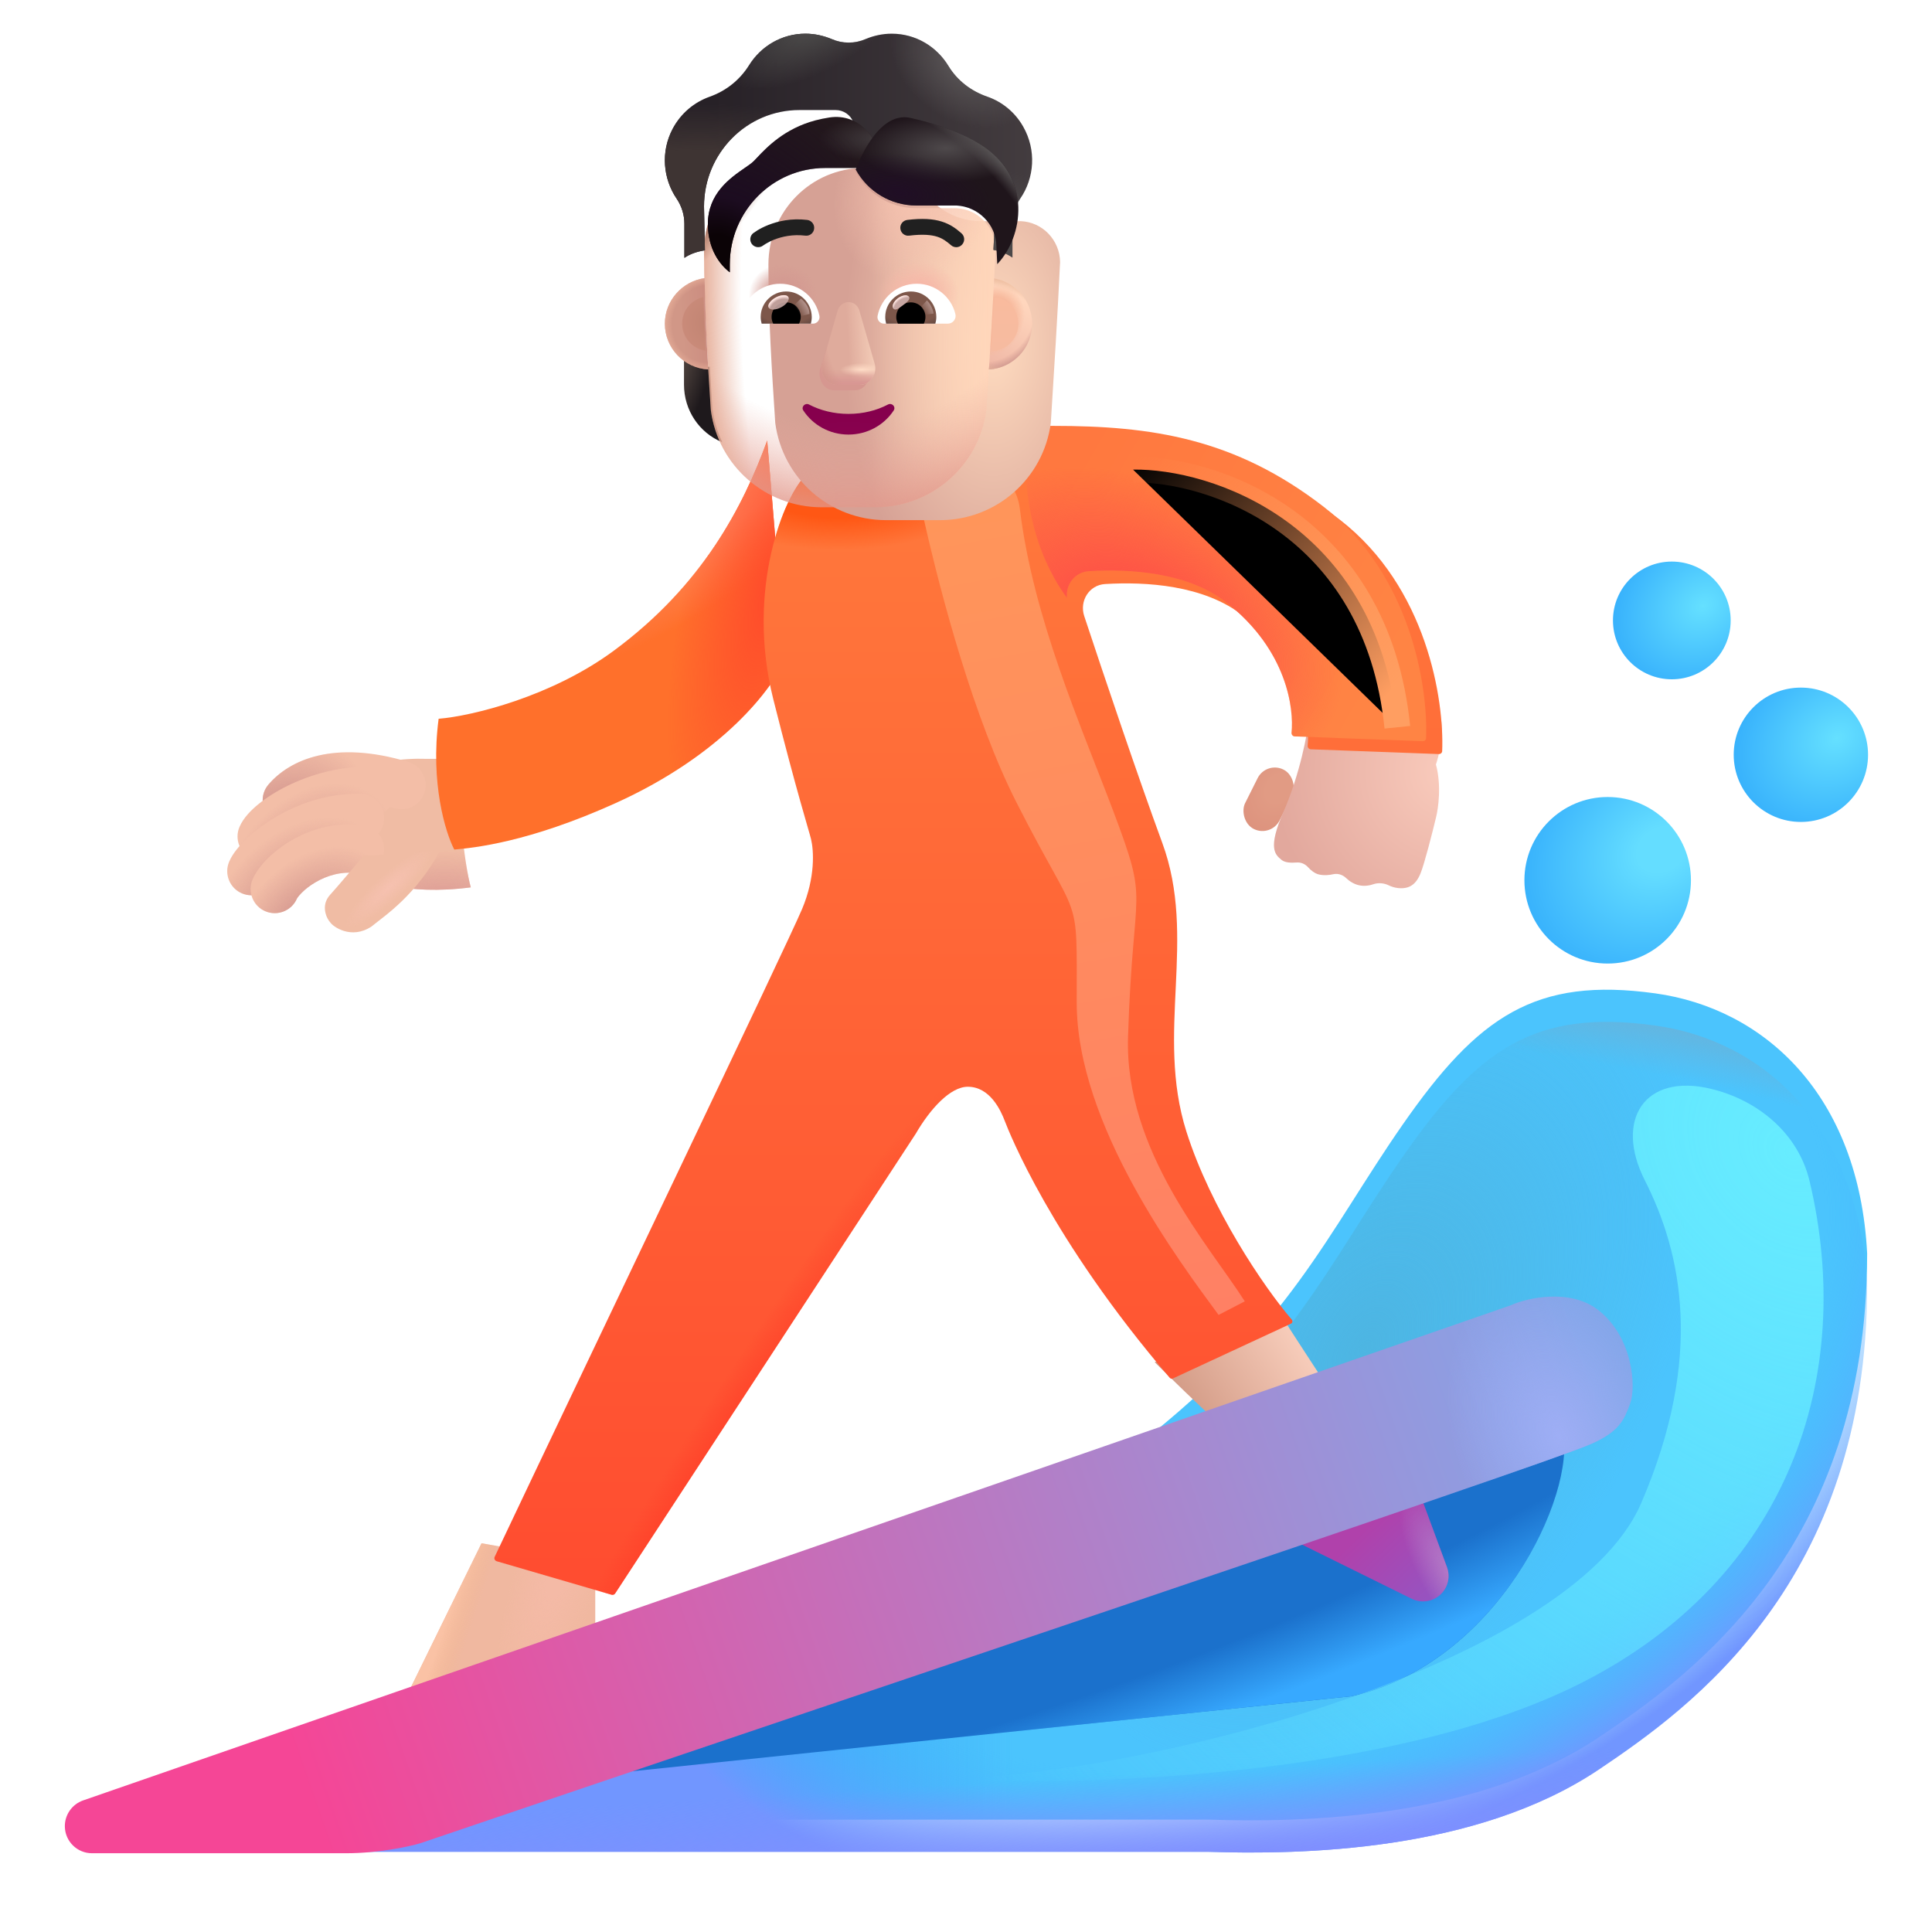 <svg viewBox="1 1 30 30" xmlns="http://www.w3.org/2000/svg">
<g filter="url(#filter0_i_3987_23003)">
<path d="M19.751 29.755H6.016C9.449 28.429 16.785 25.409 18.672 23.936C21.032 22.096 21.61 20.645 22.782 18.961C23.954 17.276 24.844 16.667 26.704 16.925C28.395 17.16 29.868 18.5 29.993 20.964C29.993 25.558 27.254 27.52 25.829 28.476C23.922 29.755 21.204 29.802 19.751 29.755Z" fill="#4BC4FD"/>
<path d="M19.751 29.755H6.016C9.449 28.429 16.785 25.409 18.672 23.936C21.032 22.096 21.61 20.645 22.782 18.961C23.954 17.276 24.844 16.667 26.704 16.925C28.395 17.16 29.868 18.5 29.993 20.964C29.993 25.558 27.254 27.52 25.829 28.476C23.922 29.755 21.204 29.802 19.751 29.755Z" fill="url(#paint0_linear_3987_23003)"/>
</g>
<path d="M19.751 29.755H6.016C9.449 28.429 16.785 25.409 18.672 23.936C21.032 22.096 21.61 20.645 22.782 18.961C23.954 17.276 24.844 16.667 26.704 16.925C28.395 17.16 29.868 18.5 29.993 20.964C29.993 25.558 27.254 27.52 25.829 28.476C23.922 29.755 21.204 29.802 19.751 29.755Z" fill="url(#paint1_radial_3987_23003)"/>
<path d="M19.751 29.755H6.016C9.449 28.429 16.785 25.409 18.672 23.936C21.032 22.096 21.61 20.645 22.782 18.961C23.954 17.276 24.844 16.667 26.704 16.925C28.395 17.16 29.868 18.5 29.993 20.964C29.993 25.558 27.254 27.52 25.829 28.476C23.922 29.755 21.204 29.802 19.751 29.755Z" fill="url(#paint2_linear_3987_23003)"/>
<path d="M19.751 29.755H6.016C9.449 28.429 16.785 25.409 18.672 23.936C21.032 22.096 21.61 20.645 22.782 18.961C23.954 17.276 24.844 16.667 26.704 16.925C28.395 17.16 29.868 18.5 29.993 20.964C29.993 25.558 27.254 27.52 25.829 28.476C23.922 29.755 21.204 29.802 19.751 29.755Z" fill="url(#paint3_radial_3987_23003)"/>
<path d="M19.751 29.755H6.016C9.449 28.429 16.785 25.409 18.672 23.936C21.032 22.096 21.61 20.645 22.782 18.961C23.954 17.276 24.844 16.667 26.704 16.925C28.395 17.16 29.868 18.5 29.993 20.964C29.993 25.558 27.254 27.52 25.829 28.476C23.922 29.755 21.204 29.802 19.751 29.755Z" fill="url(#paint4_radial_3987_23003)"/>
<g filter="url(#filter1_f_3987_23003)">
<path d="M21.985 27.339L7.61 28.839C12.297 26.6 19.547 24.433 21.985 22.652C23.811 21.317 24.881 21.453 25.266 23.214C25.485 24.214 24.235 26.839 21.985 27.339Z" fill="#1B71CC"/>
<path d="M21.985 27.339L7.61 28.839C12.297 26.6 19.547 24.433 21.985 22.652C23.811 21.317 24.881 21.453 25.266 23.214C25.485 24.214 24.235 26.839 21.985 27.339Z" fill="url(#paint5_radial_3987_23003)"/>
</g>
<path d="M7.305 27.355L8.477 24.964L10.243 25.269V26.308L7.305 27.355Z" fill="#F0B8A0"/>
<path d="M7.305 27.355L8.477 24.964L10.243 25.269V26.308L7.305 27.355Z" fill="url(#paint6_radial_3987_23003)"/>
<path d="M7.305 27.355L8.477 24.964L10.243 25.269V26.308L7.305 27.355Z" fill="url(#paint7_linear_3987_23003)"/>
<path d="M19.837 23.019C19.668 22.875 19.162 22.381 18.93 22.152L20.797 21.269C20.872 21.4 21.308 22.068 21.516 22.386L19.837 23.019Z" fill="url(#paint8_linear_3987_23003)"/>
<path d="M23.468 25.334L23.047 24.191L20.696 24.727L22.921 25.826C23.015 25.872 23.122 25.879 23.221 25.847C23.434 25.776 23.546 25.544 23.468 25.334Z" fill="url(#paint9_linear_3987_23003)"/>
<path d="M23.468 25.334L23.047 24.191L20.696 24.727L22.921 25.826C23.015 25.872 23.122 25.879 23.221 25.847C23.434 25.776 23.546 25.544 23.468 25.334Z" fill="url(#paint10_radial_3987_23003)"/>
<g filter="url(#filter2_i_3987_23003)">
<path d="M24.458 21.269L2.29 28.957C2.118 29.017 2.003 29.182 2.007 29.365C2.012 29.594 2.199 29.777 2.428 29.777H6.376C6.863 29.777 7.344 29.678 7.532 29.62C13.454 27.605 24.938 23.761 25.708 23.421C26.151 23.226 26.219 23.043 26.313 22.794L26.313 22.792C26.407 22.542 26.36 21.761 25.813 21.339C25.376 21.002 24.708 21.154 24.458 21.269Z" fill="url(#paint11_linear_3987_23003)"/>
<path d="M24.458 21.269L2.29 28.957C2.118 29.017 2.003 29.182 2.007 29.365C2.012 29.594 2.199 29.777 2.428 29.777H6.376C6.863 29.777 7.344 29.678 7.532 29.62C13.454 27.605 24.938 23.761 25.708 23.421C26.151 23.226 26.219 23.043 26.313 22.794L26.313 22.792C26.407 22.542 26.36 21.761 25.813 21.339C25.376 21.002 24.708 21.154 24.458 21.269Z" fill="url(#paint12_radial_3987_23003)"/>
</g>
<g filter="url(#filter3_i_3987_23003)">
<circle cx="25.864" cy="14.769" r="1.293" fill="url(#paint13_radial_3987_23003)"/>
</g>
<g filter="url(#filter4_i_3987_23003)">
<circle cx="28.864" cy="12.82" r="1.043" fill="url(#paint14_radial_3987_23003)"/>
</g>
<g filter="url(#filter5_i_3987_23003)">
<circle cx="26.86" cy="10.734" r="0.914" fill="url(#paint15_radial_3987_23003)"/>
</g>
<rect x="20.662" y="12.816" width="0.599" height="1.031" rx="0.299" transform="rotate(26.595 20.662 12.816)" fill="url(#paint16_radial_3987_23003)"/>
<g filter="url(#filter6_i_3987_23003)">
<path d="M20.68 13.856C20.936 13.268 21.053 12.636 21.079 12.394L23.126 12.417C23.172 12.686 23.087 13.001 23.047 13.121C23.135 13.443 23.084 13.807 23.047 13.949C22.993 14.175 22.869 14.662 22.809 14.809C22.735 14.993 22.626 15.056 22.462 15.04C22.404 15.034 22.354 15.017 22.313 14.997C22.244 14.963 22.156 14.954 22.083 14.978C22.018 15.001 21.937 15.014 21.856 14.997C21.772 14.979 21.702 14.932 21.652 14.884C21.601 14.835 21.527 14.809 21.457 14.824C21.39 14.839 21.31 14.847 21.231 14.829C21.165 14.814 21.104 14.764 21.059 14.714C21.015 14.665 20.949 14.637 20.884 14.643C20.799 14.65 20.701 14.646 20.649 14.602C20.551 14.52 20.43 14.426 20.68 13.856Z" fill="url(#paint17_radial_3987_23003)"/>
</g>
<path d="M7.602 12.783H8.196C8.09 13.451 8.208 14.391 8.31 14.779C7.304 14.91 6.673 14.671 6.454 14.533L6.345 13.072C6.676 12.815 7.321 12.772 7.602 12.783Z" fill="#F0BCA4"/>
<path d="M7.602 12.783H8.196C8.09 13.451 8.208 14.391 8.31 14.779C7.304 14.91 6.673 14.671 6.454 14.533L6.345 13.072C6.676 12.815 7.321 12.772 7.602 12.783Z" fill="url(#paint18_radial_3987_23003)"/>
<g filter="url(#filter7_i_3987_23003)">
<path d="M10.684 11.702C9.717 12.417 8.48 12.719 7.961 12.761C7.83 13.761 8.068 14.532 8.204 14.792C8.505 14.765 9.352 14.683 10.704 14.073C12.383 13.316 13.162 12.27 13.344 11.827L13.063 8.441C12.688 9.472 12.059 10.687 10.684 11.702Z" fill="#FF702B"/>
<path d="M10.684 11.702C9.717 12.417 8.48 12.719 7.961 12.761C7.83 13.761 8.068 14.532 8.204 14.792C8.505 14.765 9.352 14.683 10.704 14.073C12.383 13.316 13.162 12.27 13.344 11.827L13.063 8.441C12.688 9.472 12.059 10.687 10.684 11.702Z" fill="url(#paint19_radial_3987_23003)"/>
<path d="M10.684 11.702C9.717 12.417 8.48 12.719 7.961 12.761C7.83 13.761 8.068 14.532 8.204 14.792C8.505 14.765 9.352 14.683 10.704 14.073C12.383 13.316 13.162 12.27 13.344 11.827L13.063 8.441C12.688 9.472 12.059 10.687 10.684 11.702Z" fill="url(#paint20_radial_3987_23003)"/>
</g>
<g filter="url(#filter8_i_3987_23003)">
<path d="M12.758 11.659C12.327 9.944 12.928 8.498 13.266 8.175L15.61 7.613H17.352C18.876 7.613 20.174 7.802 21.555 8.87C22.909 9.917 23.177 11.67 23.144 12.463C23.143 12.49 23.12 12.51 23.093 12.509L21.104 12.435C21.074 12.434 21.052 12.407 21.055 12.377C21.093 12.006 20.989 11.103 20.055 10.363C19.449 9.882 18.536 9.831 17.909 9.869C17.662 9.884 17.508 10.132 17.586 10.367C17.902 11.322 18.427 12.879 18.797 13.886C19.344 15.37 18.688 16.839 19.172 18.37C19.549 19.562 20.376 20.789 20.809 21.291C20.827 21.311 20.82 21.343 20.796 21.354L18.962 22.205C18.945 22.213 18.926 22.208 18.914 22.195C17.066 20.038 16.415 18.37 16.352 18.206C16.29 18.042 16.122 17.675 15.778 17.675C15.503 17.675 15.188 18.027 14.969 18.405L10.302 25.543C10.29 25.561 10.268 25.569 10.246 25.563L8.463 25.043C8.434 25.034 8.418 25.003 8.431 24.975C9.93 21.811 12.973 15.465 13.204 14.917C13.415 14.417 13.385 14.001 13.344 13.831C13.313 13.701 13.126 13.12 12.758 11.659Z" fill="url(#paint21_linear_3987_23003)"/>
<path d="M12.758 11.659C12.327 9.944 12.928 8.498 13.266 8.175L15.61 7.613H17.352C18.876 7.613 20.174 7.802 21.555 8.87C22.909 9.917 23.177 11.67 23.144 12.463C23.143 12.49 23.12 12.51 23.093 12.509L21.104 12.435C21.074 12.434 21.052 12.407 21.055 12.377C21.093 12.006 20.989 11.103 20.055 10.363C19.449 9.882 18.536 9.831 17.909 9.869C17.662 9.884 17.508 10.132 17.586 10.367C17.902 11.322 18.427 12.879 18.797 13.886C19.344 15.37 18.688 16.839 19.172 18.37C19.549 19.562 20.376 20.789 20.809 21.291C20.827 21.311 20.82 21.343 20.796 21.354L18.962 22.205C18.945 22.213 18.926 22.208 18.914 22.195C17.066 20.038 16.415 18.37 16.352 18.206C16.29 18.042 16.122 17.675 15.778 17.675C15.503 17.675 15.188 18.027 14.969 18.405L10.302 25.543C10.29 25.561 10.268 25.569 10.246 25.563L8.463 25.043C8.434 25.034 8.418 25.003 8.431 24.975C9.93 21.811 12.973 15.465 13.204 14.917C13.415 14.417 13.385 14.001 13.344 13.831C13.313 13.701 13.126 13.12 12.758 11.659Z" fill="url(#paint22_radial_3987_23003)"/>
<path d="M12.758 11.659C12.327 9.944 12.928 8.498 13.266 8.175L15.61 7.613H17.352C18.876 7.613 20.174 7.802 21.555 8.87C22.909 9.917 23.177 11.67 23.144 12.463C23.143 12.49 23.12 12.51 23.093 12.509L21.104 12.435C21.074 12.434 21.052 12.407 21.055 12.377C21.093 12.006 20.989 11.103 20.055 10.363C19.449 9.882 18.536 9.831 17.909 9.869C17.662 9.884 17.508 10.132 17.586 10.367C17.902 11.322 18.427 12.879 18.797 13.886C19.344 15.37 18.688 16.839 19.172 18.37C19.549 19.562 20.376 20.789 20.809 21.291C20.827 21.311 20.82 21.343 20.796 21.354L18.962 22.205C18.945 22.213 18.926 22.208 18.914 22.195C17.066 20.038 16.415 18.37 16.352 18.206C16.29 18.042 16.122 17.675 15.778 17.675C15.503 17.675 15.188 18.027 14.969 18.405L10.302 25.543C10.29 25.561 10.268 25.569 10.246 25.563L8.463 25.043C8.434 25.034 8.418 25.003 8.431 24.975C9.93 21.811 12.973 15.465 13.204 14.917C13.415 14.417 13.385 14.001 13.344 13.831C13.313 13.701 13.126 13.12 12.758 11.659Z" fill="url(#paint23_radial_3987_23003)"/>
</g>
<path d="M17.568 10.284C17.545 10.077 17.69 9.882 17.909 9.869C18.536 9.831 19.449 9.882 20.055 10.363C20.989 11.103 21.093 12.006 21.055 12.377C21.052 12.407 21.074 12.434 21.104 12.435L23.092 12.509C23.12 12.51 23.143 12.49 23.144 12.463C23.177 11.67 22.909 9.917 21.555 8.87C20.174 7.802 18.876 7.613 17.352 7.613L16.962 7.613C16.805 8.898 17.212 9.805 17.568 10.284Z" fill="url(#paint24_linear_3987_23003)"/>
<path d="M17.568 10.284C17.545 10.077 17.69 9.882 17.909 9.869C18.536 9.831 19.449 9.882 20.055 10.363C20.989 11.103 21.093 12.006 21.055 12.377C21.052 12.407 21.074 12.434 21.104 12.435L23.092 12.509C23.12 12.51 23.143 12.49 23.144 12.463C23.177 11.67 22.909 9.917 21.555 8.87C20.174 7.802 18.876 7.613 17.352 7.613L16.962 7.613C16.805 8.898 17.212 9.805 17.568 10.284Z" fill="url(#paint25_radial_3987_23003)"/>
<path fill-rule="evenodd" clip-rule="evenodd" d="M7.127 13.55C6.186 13.267 5.832 13.56 5.739 13.67C5.604 13.827 5.367 13.845 5.21 13.71C5.053 13.576 5.034 13.339 5.169 13.182C5.497 12.799 6.183 12.483 7.343 12.832C7.541 12.892 7.654 13.101 7.594 13.299C7.534 13.498 7.325 13.61 7.127 13.55Z" fill="#F3BEA7"/>
<path fill-rule="evenodd" clip-rule="evenodd" d="M7.127 13.55C6.186 13.267 5.832 13.56 5.739 13.67C5.604 13.827 5.367 13.845 5.21 13.71C5.053 13.576 5.034 13.339 5.169 13.182C5.497 12.799 6.183 12.483 7.343 12.832C7.541 12.892 7.654 13.101 7.594 13.299C7.534 13.498 7.325 13.61 7.127 13.55Z" fill="url(#paint26_radial_3987_23003)"/>
<path fill-rule="evenodd" clip-rule="evenodd" d="M5.404 14.146C5.403 14.146 5.403 14.147 5.403 14.147C5.404 14.147 5.424 14.119 5.487 14.067C5.561 14.008 5.666 13.939 5.798 13.874C6.063 13.744 6.406 13.644 6.766 13.655C6.973 13.662 7.146 13.499 7.153 13.292C7.159 13.085 6.997 12.912 6.79 12.906C6.283 12.89 5.818 13.028 5.467 13.201C5.291 13.287 5.137 13.386 5.015 13.485C4.905 13.574 4.781 13.696 4.719 13.84C4.637 14.03 4.725 14.251 4.915 14.332C5.102 14.412 5.318 14.329 5.404 14.146Z" fill="#F3BEA7"/>
<path fill-rule="evenodd" clip-rule="evenodd" d="M5.404 14.146C5.403 14.146 5.403 14.147 5.403 14.147C5.404 14.147 5.424 14.119 5.487 14.067C5.561 14.008 5.666 13.939 5.798 13.874C6.063 13.744 6.406 13.644 6.766 13.655C6.973 13.662 7.146 13.499 7.153 13.292C7.159 13.085 6.997 12.912 6.79 12.906C6.283 12.89 5.818 13.028 5.467 13.201C5.291 13.287 5.137 13.386 5.015 13.485C4.905 13.574 4.781 13.696 4.719 13.84C4.637 14.03 4.725 14.251 4.915 14.332C5.102 14.412 5.318 14.329 5.404 14.146Z" fill="url(#paint27_radial_3987_23003)"/>
<path fill-rule="evenodd" clip-rule="evenodd" d="M5.25 14.674C5.247 14.678 5.246 14.678 5.248 14.675C5.166 14.865 4.946 14.953 4.755 14.871C4.565 14.79 4.477 14.569 4.559 14.379C4.614 14.25 4.723 14.125 4.829 14.025C4.944 13.915 5.093 13.8 5.266 13.696C5.61 13.49 6.077 13.311 6.602 13.328C6.809 13.334 6.972 13.507 6.965 13.714C6.959 13.921 6.786 14.084 6.579 14.077C6.237 14.066 5.91 14.184 5.652 14.339C5.524 14.416 5.419 14.498 5.345 14.569C5.285 14.626 5.258 14.662 5.25 14.674Z" fill="#F3BEA7"/>
<path fill-rule="evenodd" clip-rule="evenodd" d="M5.25 14.674C5.247 14.678 5.246 14.678 5.248 14.675C5.166 14.865 4.946 14.953 4.755 14.871C4.565 14.79 4.477 14.569 4.559 14.379C4.614 14.25 4.723 14.125 4.829 14.025C4.944 13.915 5.093 13.8 5.266 13.696C5.61 13.49 6.077 13.311 6.602 13.328C6.809 13.334 6.972 13.507 6.965 13.714C6.959 13.921 6.786 14.084 6.579 14.077C6.237 14.066 5.91 14.184 5.652 14.339C5.524 14.416 5.419 14.498 5.345 14.569C5.285 14.626 5.258 14.662 5.25 14.674Z" fill="url(#paint28_radial_3987_23003)"/>
<path fill-rule="evenodd" clip-rule="evenodd" d="M5.611 14.951C5.611 14.952 5.611 14.952 5.611 14.952C5.529 15.142 5.309 15.23 5.118 15.149C4.928 15.067 4.84 14.846 4.922 14.656C5.014 14.44 5.249 14.211 5.521 14.052C5.809 13.883 6.199 13.757 6.64 13.815C6.845 13.842 6.989 14.031 6.962 14.236C6.935 14.441 6.747 14.586 6.541 14.559C6.303 14.527 6.08 14.594 5.9 14.699C5.811 14.751 5.737 14.81 5.685 14.863C5.634 14.914 5.615 14.946 5.611 14.951Z" fill="#F3BEA7"/>
<path fill-rule="evenodd" clip-rule="evenodd" d="M5.611 14.951C5.611 14.952 5.611 14.952 5.611 14.952C5.529 15.142 5.309 15.23 5.118 15.149C4.928 15.067 4.84 14.846 4.922 14.656C5.014 14.44 5.249 14.211 5.521 14.052C5.809 13.883 6.199 13.757 6.64 13.815C6.845 13.842 6.989 14.031 6.962 14.236C6.935 14.441 6.747 14.586 6.541 14.559C6.303 14.527 6.08 14.594 5.9 14.699C5.811 14.751 5.737 14.81 5.685 14.863C5.634 14.914 5.615 14.946 5.611 14.951Z" fill="url(#paint29_radial_3987_23003)"/>
<path d="M6.126 14.894C6.251 14.756 6.524 14.433 6.645 14.288C6.876 14.288 7.557 14.222 7.844 14.191C7.454 14.905 7.005 15.195 6.77 15.386C6.454 15.597 6.165 15.386 6.126 15.32C6.079 15.273 5.969 15.066 6.126 14.894Z" fill="#F0BCA4"/>
<path d="M6.126 14.894C6.251 14.756 6.524 14.433 6.645 14.288C6.876 14.288 7.557 14.222 7.844 14.191C7.454 14.905 7.005 15.195 6.77 15.386C6.454 15.597 6.165 15.386 6.126 15.32C6.079 15.273 5.969 15.066 6.126 14.894Z" fill="url(#paint30_radial_3987_23003)"/>
<g filter="url(#filter9_f_3987_23003)">
<path d="M26.485 24.339C27.466 22.061 27.111 20.452 26.54 19.326C26.066 18.39 26.537 17.663 27.558 17.905C28.295 18.079 28.922 18.599 29.098 19.336C29.819 22.361 28.785 25.517 25.516 27.152C22.566 28.627 17.662 28.745 15.579 28.62C18.579 28.62 25.383 26.898 26.485 24.339Z" fill="url(#paint31_radial_3987_23003)"/>
</g>
<g filter="url(#filter10_f_3987_23003)">
<path d="M16.782 13.457C16.131 12.176 15.616 10.272 15.339 9.033C15.25 8.632 15.521 8.245 15.927 8.177C16.374 8.103 16.782 8.449 16.836 8.9C17.042 10.598 17.788 12.273 18.282 13.582C18.86 15.113 18.594 14.644 18.516 17.097C18.459 18.878 19.782 20.347 20.329 21.207L19.922 21.418C19.313 20.589 17.719 18.472 17.719 16.566C17.719 14.775 17.782 15.425 16.782 13.457Z" fill="url(#paint32_linear_3987_23003)"/>
</g>
<g filter="url(#filter11_f_3987_23003)">
<path d="M18.594 8.292C19.803 8.272 22.376 9.12 22.698 12.293" stroke="url(#paint33_linear_3987_23003)" stroke-width="0.4"/>
</g>
<path d="M16.329 6.697C16.478 6.692 16.617 6.642 16.73 6.56V6.973C16.73 7.369 16.494 7.721 16.136 7.867C16.211 7.707 16.263 7.532 16.289 7.345L16.329 6.697Z" fill="url(#paint34_radial_3987_23003)"/>
<path d="M12.021 6.697C11.873 6.692 11.734 6.642 11.621 6.56V6.973C11.621 7.369 11.857 7.721 12.215 7.867C12.139 7.707 12.088 7.532 12.062 7.345L12.021 6.697Z" fill="url(#paint35_radial_3987_23003)"/>
<g filter="url(#filter12_ii_3987_23003)">
<path d="M12.038 7.368C12.152 8.233 12.888 8.877 13.759 8.877H14.595C15.467 8.877 16.203 8.233 16.317 7.368C16.369 6.534 16.422 5.702 16.461 4.868C16.456 4.528 16.188 4.248 15.85 4.234H15.229C14.806 4.234 14.423 3.984 14.249 3.594C14.205 3.483 14.097 3.409 13.977 3.409H13.413C12.595 3.409 11.932 4.079 11.932 4.906C11.932 5.731 11.984 6.542 12.038 7.368Z" fill="url(#paint36_radial_3987_23003)"/>
</g>
<path d="M12.038 7.368C12.152 8.233 12.888 8.877 13.759 8.877H14.595C15.467 8.877 16.203 8.233 16.317 7.368C16.369 6.534 16.422 5.702 16.461 4.868C16.456 4.528 16.188 4.248 15.85 4.234H15.229C14.806 4.234 14.423 3.984 14.249 3.594C14.205 3.483 14.097 3.409 13.977 3.409H13.413C12.595 3.409 11.932 4.079 11.932 4.906C11.932 5.731 11.984 6.542 12.038 7.368Z" fill="url(#paint37_linear_3987_23003)"/>
<path d="M12.038 7.368C12.152 8.233 12.888 8.877 13.759 8.877H14.595C15.467 8.877 16.203 8.233 16.317 7.368C16.369 6.534 16.422 5.702 16.461 4.868C16.456 4.528 16.188 4.248 15.85 4.234H15.229C14.806 4.234 14.423 3.984 14.249 3.594C14.205 3.483 14.097 3.409 13.977 3.409H13.413C12.595 3.409 11.932 4.079 11.932 4.906C11.932 5.731 11.984 6.542 12.038 7.368Z" fill="url(#paint38_radial_3987_23003)"/>
<path d="M12.038 7.368C12.152 8.233 12.888 8.877 13.759 8.877H14.595C15.467 8.877 16.203 8.233 16.317 7.368C16.369 6.534 16.422 5.702 16.461 4.868C16.456 4.528 16.188 4.248 15.85 4.234H15.229C14.806 4.234 14.423 3.984 14.249 3.594C14.205 3.483 14.097 3.409 13.977 3.409H13.413C12.595 3.409 11.932 4.079 11.932 4.906C11.932 5.731 11.984 6.542 12.038 7.368Z" fill="url(#paint39_radial_3987_23003)"/>
<path d="M12.038 7.368C12.152 8.233 12.888 8.877 13.759 8.877H14.595C15.467 8.877 16.203 8.233 16.317 7.368C16.369 6.534 16.422 5.702 16.461 4.868C16.456 4.528 16.188 4.248 15.85 4.234H15.229C14.806 4.234 14.423 3.984 14.249 3.594C14.205 3.483 14.097 3.409 13.977 3.409H13.413C12.595 3.409 11.932 4.079 11.932 4.906C11.932 5.731 11.984 6.542 12.038 7.368Z" fill="url(#paint40_radial_3987_23003)"/>
<path d="M12.038 7.368C12.152 8.233 12.888 8.877 13.759 8.877H14.595C15.467 8.877 16.203 8.233 16.317 7.368C16.369 6.534 16.422 5.702 16.461 4.868C16.456 4.528 16.188 4.248 15.85 4.234H15.229C14.806 4.234 14.423 3.984 14.249 3.594C14.205 3.483 14.097 3.409 13.977 3.409H13.413C12.595 3.409 11.932 4.079 11.932 4.906C11.932 5.731 11.984 6.542 12.038 7.368Z" fill="url(#paint41_radial_3987_23003)"/>
<path d="M12.038 7.368C12.152 8.233 12.888 8.877 13.759 8.877H14.595C15.467 8.877 16.203 8.233 16.317 7.368C16.369 6.534 16.422 5.702 16.461 4.868C16.456 4.528 16.188 4.248 15.85 4.234H15.229C14.806 4.234 14.423 3.984 14.249 3.594C14.205 3.483 14.097 3.409 13.977 3.409H13.413C12.595 3.409 11.932 4.079 11.932 4.906C11.932 5.731 11.984 6.542 12.038 7.368Z" fill="url(#paint42_radial_3987_23003)"/>
<path d="M12.038 7.368C12.152 8.233 12.888 8.877 13.759 8.877H14.595C15.467 8.877 16.203 8.233 16.317 7.368C16.369 6.534 16.422 5.702 16.461 4.868C16.456 4.528 16.188 4.248 15.85 4.234H15.229C14.806 4.234 14.423 3.984 14.249 3.594C14.205 3.483 14.097 3.409 13.977 3.409H13.413C12.595 3.409 11.932 4.079 11.932 4.906C11.932 5.731 11.984 6.542 12.038 7.368Z" fill="url(#paint43_radial_3987_23003)"/>
<g filter="url(#filter13_f_3987_23003)">
<path d="M13.998 5.911L13.736 6.726C13.691 6.893 13.799 7.061 13.951 7.061H14.275C14.427 7.061 14.534 6.891 14.489 6.726L14.27 5.911C14.223 5.731 14.047 5.731 13.998 5.911Z" fill="#D69790"/>
</g>
<g filter="url(#filter14_f_3987_23003)">
<path d="M14.006 5.827L13.771 6.641C13.723 6.809 13.838 6.976 14.001 6.976H14.35C14.513 6.976 14.629 6.806 14.58 6.641L14.345 5.827C14.294 5.646 14.059 5.646 14.006 5.827Z" fill="#DFAB9C"/>
<path d="M14.006 5.827L13.771 6.641C13.723 6.809 13.838 6.976 14.001 6.976H14.35C14.513 6.976 14.629 6.806 14.58 6.641L14.345 5.827C14.294 5.646 14.059 5.646 14.006 5.827Z" fill="url(#paint44_linear_3987_23003)"/>
<path d="M14.006 5.827L13.771 6.641C13.723 6.809 13.838 6.976 14.001 6.976H14.35C14.513 6.976 14.629 6.806 14.58 6.641L14.345 5.827C14.294 5.646 14.059 5.646 14.006 5.827Z" fill="url(#paint45_radial_3987_23003)"/>
<path d="M14.006 5.827L13.771 6.641C13.723 6.809 13.838 6.976 14.001 6.976H14.35C14.513 6.976 14.629 6.806 14.58 6.641L14.345 5.827C14.294 5.646 14.059 5.646 14.006 5.827Z" fill="url(#paint46_linear_3987_23003)"/>
<path d="M14.006 5.827L13.771 6.641C13.723 6.809 13.838 6.976 14.001 6.976H14.35C14.513 6.976 14.629 6.806 14.58 6.641L14.345 5.827C14.294 5.646 14.059 5.646 14.006 5.827Z" fill="url(#paint47_radial_3987_23003)"/>
</g>
<path d="M14.175 7.427C13.951 7.427 13.739 7.374 13.562 7.281C13.501 7.25 13.436 7.319 13.474 7.374C13.622 7.599 13.881 7.748 14.175 7.748C14.47 7.748 14.729 7.599 14.877 7.374C14.915 7.316 14.85 7.25 14.789 7.281C14.612 7.374 14.403 7.427 14.175 7.427Z" fill="url(#paint48_radial_3987_23003)"/>
<g filter="url(#filter15_ii_3987_23003)">
<path d="M16.327 3.2C16.555 3.278 16.759 3.438 16.888 3.666C17.095 4.029 17.064 4.464 16.841 4.785C16.764 4.899 16.721 5.035 16.721 5.172V5.699C16.639 5.641 16.529 5.598 16.426 5.58L16.461 4.868C16.456 4.528 16.188 4.248 15.85 4.234H15.229C14.806 4.234 14.423 3.984 14.249 3.594C14.205 3.483 14.097 3.409 13.977 3.409H13.413C12.595 3.409 11.932 4.079 11.932 4.906L11.946 5.587C11.833 5.604 11.716 5.642 11.627 5.704V5.172C11.627 5.035 11.584 4.899 11.507 4.785C11.295 4.474 11.258 4.056 11.444 3.701C11.573 3.457 11.782 3.286 12.019 3.202C12.273 3.112 12.489 2.941 12.633 2.71C12.816 2.418 13.138 2.223 13.507 2.223C13.65 2.223 13.786 2.254 13.913 2.306C14.082 2.38 14.273 2.38 14.442 2.306C14.566 2.254 14.703 2.223 14.846 2.223C15.22 2.223 15.546 2.425 15.727 2.725C15.864 2.95 16.078 3.114 16.327 3.2Z" fill="url(#paint49_linear_3987_23003)"/>
<path d="M16.327 3.2C16.555 3.278 16.759 3.438 16.888 3.666C17.095 4.029 17.064 4.464 16.841 4.785C16.764 4.899 16.721 5.035 16.721 5.172V5.699C16.639 5.641 16.529 5.598 16.426 5.58L16.461 4.868C16.456 4.528 16.188 4.248 15.85 4.234H15.229C14.806 4.234 14.423 3.984 14.249 3.594C14.205 3.483 14.097 3.409 13.977 3.409H13.413C12.595 3.409 11.932 4.079 11.932 4.906L11.946 5.587C11.833 5.604 11.716 5.642 11.627 5.704V5.172C11.627 5.035 11.584 4.899 11.507 4.785C11.295 4.474 11.258 4.056 11.444 3.701C11.573 3.457 11.782 3.286 12.019 3.202C12.273 3.112 12.489 2.941 12.633 2.71C12.816 2.418 13.138 2.223 13.507 2.223C13.65 2.223 13.786 2.254 13.913 2.306C14.082 2.38 14.273 2.38 14.442 2.306C14.566 2.254 14.703 2.223 14.846 2.223C15.22 2.223 15.546 2.425 15.727 2.725C15.864 2.95 16.078 3.114 16.327 3.2Z" fill="url(#paint50_radial_3987_23003)"/>
<path d="M16.327 3.2C16.555 3.278 16.759 3.438 16.888 3.666C17.095 4.029 17.064 4.464 16.841 4.785C16.764 4.899 16.721 5.035 16.721 5.172V5.699C16.639 5.641 16.529 5.598 16.426 5.58L16.461 4.868C16.456 4.528 16.188 4.248 15.85 4.234H15.229C14.806 4.234 14.423 3.984 14.249 3.594C14.205 3.483 14.097 3.409 13.977 3.409H13.413C12.595 3.409 11.932 4.079 11.932 4.906L11.946 5.587C11.833 5.604 11.716 5.642 11.627 5.704V5.172C11.627 5.035 11.584 4.899 11.507 4.785C11.295 4.474 11.258 4.056 11.444 3.701C11.573 3.457 11.782 3.286 12.019 3.202C12.273 3.112 12.489 2.941 12.633 2.71C12.816 2.418 13.138 2.223 13.507 2.223C13.65 2.223 13.786 2.254 13.913 2.306C14.082 2.38 14.273 2.38 14.442 2.306C14.566 2.254 14.703 2.223 14.846 2.223C15.22 2.223 15.546 2.425 15.727 2.725C15.864 2.95 16.078 3.114 16.327 3.2Z" fill="url(#paint51_radial_3987_23003)"/>
<path d="M16.327 3.2C16.555 3.278 16.759 3.438 16.888 3.666C17.095 4.029 17.064 4.464 16.841 4.785C16.764 4.899 16.721 5.035 16.721 5.172V5.699C16.639 5.641 16.529 5.598 16.426 5.58L16.461 4.868C16.456 4.528 16.188 4.248 15.85 4.234H15.229C14.806 4.234 14.423 3.984 14.249 3.594C14.205 3.483 14.097 3.409 13.977 3.409H13.413C12.595 3.409 11.932 4.079 11.932 4.906L11.946 5.587C11.833 5.604 11.716 5.642 11.627 5.704V5.172C11.627 5.035 11.584 4.899 11.507 4.785C11.295 4.474 11.258 4.056 11.444 3.701C11.573 3.457 11.782 3.286 12.019 3.202C12.273 3.112 12.489 2.941 12.633 2.71C12.816 2.418 13.138 2.223 13.507 2.223C13.65 2.223 13.786 2.254 13.913 2.306C14.082 2.38 14.273 2.38 14.442 2.306C14.566 2.254 14.703 2.223 14.846 2.223C15.22 2.223 15.546 2.425 15.727 2.725C15.864 2.95 16.078 3.114 16.327 3.2Z" fill="url(#paint52_radial_3987_23003)"/>
<path d="M16.327 3.2C16.555 3.278 16.759 3.438 16.888 3.666C17.095 4.029 17.064 4.464 16.841 4.785C16.764 4.899 16.721 5.035 16.721 5.172V5.699C16.639 5.641 16.529 5.598 16.426 5.58L16.461 4.868C16.456 4.528 16.188 4.248 15.85 4.234H15.229C14.806 4.234 14.423 3.984 14.249 3.594C14.205 3.483 14.097 3.409 13.977 3.409H13.413C12.595 3.409 11.932 4.079 11.932 4.906L11.946 5.587C11.833 5.604 11.716 5.642 11.627 5.704V5.172C11.627 5.035 11.584 4.899 11.507 4.785C11.295 4.474 11.258 4.056 11.444 3.701C11.573 3.457 11.782 3.286 12.019 3.202C12.273 3.112 12.489 2.941 12.633 2.71C12.816 2.418 13.138 2.223 13.507 2.223C13.65 2.223 13.786 2.254 13.913 2.306C14.082 2.38 14.273 2.38 14.442 2.306C14.566 2.254 14.703 2.223 14.846 2.223C15.22 2.223 15.546 2.425 15.727 2.725C15.864 2.95 16.078 3.114 16.327 3.2Z" fill="url(#paint53_radial_3987_23003)"/>
</g>
<g filter="url(#filter16_i_3987_23003)">
<path d="M15.83 4.823C15.752 4.755 15.662 4.684 15.525 4.641C15.39 4.598 15.221 4.587 14.988 4.615C14.92 4.624 14.872 4.685 14.881 4.752C14.889 4.82 14.95 4.868 15.018 4.859C15.231 4.833 15.361 4.847 15.451 4.875C15.539 4.903 15.598 4.948 15.668 5.008C15.719 5.053 15.797 5.048 15.841 4.996C15.886 4.945 15.881 4.868 15.83 4.823Z" fill="#202020"/>
</g>
<g filter="url(#filter17_i_3987_23003)">
<path d="M12.664 4.775C12.704 4.751 12.762 4.72 12.834 4.692C12.979 4.635 13.187 4.585 13.435 4.615C13.502 4.624 13.55 4.685 13.542 4.752C13.534 4.82 13.472 4.868 13.405 4.859C13.206 4.835 13.04 4.875 12.924 4.92C12.866 4.943 12.821 4.967 12.79 4.986C12.775 4.995 12.764 5.002 12.757 5.007L12.75 5.012L12.749 5.013C12.695 5.054 12.618 5.044 12.576 4.991C12.535 4.937 12.544 4.86 12.598 4.819L12.664 4.775Z" fill="#202020"/>
</g>
<g filter="url(#filter18_if_3987_23003)">
<path d="M14.278 3.655C14.268 3.635 14.258 3.615 14.249 3.595C14.204 3.483 14.096 3.409 13.976 3.409H13.412C12.595 3.409 11.932 4.079 11.932 4.906V5.028C11.781 4.914 11.592 4.672 11.592 4.28C11.592 3.806 11.938 3.565 12.159 3.412C12.222 3.369 12.274 3.333 12.306 3.3C12.319 3.286 12.334 3.271 12.35 3.254C12.505 3.089 12.781 2.797 13.262 2.669C13.335 2.65 13.408 2.635 13.48 2.624C13.947 2.552 14.288 2.97 14.288 3.443V3.649L14.278 3.655Z" fill="#23181C"/>
<path d="M14.278 3.655C14.268 3.635 14.258 3.615 14.249 3.595C14.204 3.483 14.096 3.409 13.976 3.409H13.412C12.595 3.409 11.932 4.079 11.932 4.906V5.028C11.781 4.914 11.592 4.672 11.592 4.28C11.592 3.806 11.938 3.565 12.159 3.412C12.222 3.369 12.274 3.333 12.306 3.3C12.319 3.286 12.334 3.271 12.35 3.254C12.505 3.089 12.781 2.797 13.262 2.669C13.335 2.65 13.408 2.635 13.48 2.624C13.947 2.552 14.288 2.97 14.288 3.443V3.649L14.278 3.655Z" fill="url(#paint54_radial_3987_23003)"/>
<path d="M14.278 3.655C14.268 3.635 14.258 3.615 14.249 3.595C14.204 3.483 14.096 3.409 13.976 3.409H13.412C12.595 3.409 11.932 4.079 11.932 4.906V5.028C11.781 4.914 11.592 4.672 11.592 4.28C11.592 3.806 11.938 3.565 12.159 3.412C12.222 3.369 12.274 3.333 12.306 3.3C12.319 3.286 12.334 3.271 12.35 3.254C12.505 3.089 12.781 2.797 13.262 2.669C13.335 2.65 13.408 2.635 13.48 2.624C13.947 2.552 14.288 2.97 14.288 3.443V3.649L14.278 3.655Z" fill="url(#paint55_radial_3987_23003)"/>
</g>
<g filter="url(#filter19_f_3987_23003)">
<path d="M16.485 5.102L16.472 4.823C16.468 4.485 16.188 4.205 15.85 4.191H15.229C14.835 4.191 14.476 3.976 14.288 3.633V3.633C14.288 3.633 14.607 2.712 15.137 2.831C15.524 2.918 15.938 3.055 16.254 3.262C17.027 3.766 16.892 4.675 16.485 5.102Z" fill="#1F151B"/>
<path d="M16.485 5.102L16.472 4.823C16.468 4.485 16.188 4.205 15.85 4.191H15.229C14.835 4.191 14.476 3.976 14.288 3.633V3.633C14.288 3.633 14.607 2.712 15.137 2.831C15.524 2.918 15.938 3.055 16.254 3.262C17.027 3.766 16.892 4.675 16.485 5.102Z" fill="url(#paint56_radial_3987_23003)"/>
<path d="M16.485 5.102L16.472 4.823C16.468 4.485 16.188 4.205 15.85 4.191H15.229C14.835 4.191 14.476 3.976 14.288 3.633V3.633C14.288 3.633 14.607 2.712 15.137 2.831C15.524 2.918 15.938 3.055 16.254 3.262C17.027 3.766 16.892 4.675 16.485 5.102Z" fill="url(#paint57_radial_3987_23003)"/>
<path d="M16.485 5.102L16.472 4.823C16.468 4.485 16.188 4.205 15.85 4.191H15.229C14.835 4.191 14.476 3.976 14.288 3.633V3.633C14.288 3.633 14.607 2.712 15.137 2.831C15.524 2.918 15.938 3.055 16.254 3.262C17.027 3.766 16.892 4.675 16.485 5.102Z" fill="url(#paint58_radial_3987_23003)"/>
</g>
<path d="M15.235 5.406C15.524 5.406 15.769 5.605 15.835 5.875C15.855 5.952 15.796 6.026 15.716 6.026H14.728C14.665 6.026 14.615 5.968 14.627 5.905C14.683 5.621 14.933 5.406 15.235 5.406Z" fill="white"/>
<path d="M15.143 5.526C15.363 5.526 15.539 5.704 15.539 5.921C15.539 5.957 15.533 5.993 15.524 6.026H14.76C14.751 5.991 14.746 5.957 14.746 5.921C14.746 5.704 14.924 5.526 15.143 5.526Z" fill="url(#paint59_radial_3987_23003)"/>
<path d="M14.917 5.921C14.917 5.795 15.018 5.695 15.143 5.695C15.269 5.695 15.37 5.795 15.37 5.921C15.37 5.959 15.361 5.995 15.345 6.026H14.944C14.926 5.995 14.917 5.959 14.917 5.921Z" fill="black"/>
<g filter="url(#filter20_f_3987_23003)">
<path d="M15.114 5.609C15.142 5.647 15.083 5.693 15.017 5.743C14.95 5.793 14.9 5.828 14.872 5.791C14.844 5.753 14.875 5.682 14.942 5.632C15.009 5.582 15.086 5.572 15.114 5.609Z" fill="#C7A7A3"/>
<path d="M15.114 5.609C15.142 5.647 15.083 5.693 15.017 5.743C14.95 5.793 14.9 5.828 14.872 5.791C14.844 5.753 14.875 5.682 14.942 5.632C15.009 5.582 15.086 5.572 15.114 5.609Z" fill="url(#paint60_radial_3987_23003)"/>
</g>
<g filter="url(#filter21_f_3987_23003)">
<path d="M15.496 5.869C15.481 5.767 15.421 5.69 15.393 5.664L15.278 5.791L15.33 5.892L15.496 5.869Z" fill="url(#paint61_linear_3987_23003)"/>
</g>
<path d="M13.116 5.406C12.827 5.406 12.582 5.605 12.516 5.875C12.496 5.952 12.556 6.026 12.634 6.026H13.623C13.686 6.026 13.736 5.968 13.724 5.905C13.668 5.621 13.416 5.406 13.116 5.406Z" fill="white"/>
<path d="M13.208 5.526C12.989 5.526 12.812 5.704 12.812 5.921C12.812 5.957 12.818 5.993 12.827 6.026H13.591C13.6 5.991 13.605 5.957 13.605 5.921C13.603 5.704 13.427 5.526 13.208 5.526Z" fill="url(#paint62_radial_3987_23003)"/>
<path d="M13.434 5.921C13.434 5.795 13.334 5.695 13.208 5.695C13.082 5.695 12.981 5.795 12.981 5.921C12.981 5.959 12.99 5.995 13.007 6.026H13.407C13.424 5.995 13.434 5.959 13.434 5.921Z" fill="black"/>
<g filter="url(#filter22_f_3987_23003)">
<path d="M13.569 5.875C13.569 5.747 13.465 5.662 13.437 5.636L13.309 5.76L13.388 5.92L13.569 5.875Z" fill="url(#paint63_linear_3987_23003)"/>
</g>
<g filter="url(#filter23_f_3987_23003)">
<ellipse cx="13.089" cy="5.695" rx="0.173" ry="0.087" transform="rotate(-27.914 13.089 5.695)" fill="#C7A7A3" fill-opacity="0.9"/>
<ellipse cx="13.089" cy="5.695" rx="0.173" ry="0.087" transform="rotate(-27.914 13.089 5.695)" fill="url(#paint64_radial_3987_23003)"/>
</g>
<path d="M16.356 6.737C16.386 6.266 16.414 5.795 16.438 5.323C16.773 5.382 17.027 5.674 17.027 6.026C17.027 6.405 16.73 6.716 16.356 6.737Z" fill="url(#paint65_linear_3987_23003)"/>
<path d="M16.356 6.737C16.386 6.266 16.414 5.795 16.438 5.323C16.773 5.382 17.027 5.674 17.027 6.026C17.027 6.405 16.73 6.716 16.356 6.737Z" fill="url(#paint66_radial_3987_23003)"/>
<path d="M16.356 6.737C16.386 6.266 16.414 5.795 16.438 5.323C16.773 5.382 17.027 5.674 17.027 6.026C17.027 6.405 16.73 6.716 16.356 6.737Z" fill="url(#paint67_radial_3987_23003)"/>
<path d="M16.356 6.737C16.386 6.266 16.414 5.795 16.438 5.323C16.773 5.382 17.027 5.674 17.027 6.026C17.027 6.405 16.73 6.716 16.356 6.737Z" fill="url(#paint68_radial_3987_23003)"/>
<path d="M11.941 5.319C11.595 5.368 11.324 5.666 11.324 6.026C11.324 6.406 11.622 6.717 11.998 6.737C11.969 6.264 11.95 5.793 11.941 5.319Z" fill="url(#paint69_linear_3987_23003)"/>
<path d="M11.941 5.319C11.595 5.368 11.324 5.666 11.324 6.026C11.324 6.406 11.622 6.717 11.998 6.737C11.969 6.264 11.95 5.793 11.941 5.319Z" fill="url(#paint70_radial_3987_23003)"/>
<g filter="url(#filter24_f_3987_23003)">
<path d="M11.922 5.612C11.733 5.655 11.592 5.823 11.592 6.025C11.592 6.24 11.752 6.417 11.959 6.445C11.944 6.167 11.931 5.89 11.922 5.612Z" fill="url(#paint71_radial_3987_23003)"/>
</g>
<g filter="url(#filter25_f_3987_23003)">
<path d="M16.393 6.452C16.41 6.171 16.427 5.89 16.442 5.609C16.651 5.635 16.813 5.813 16.813 6.029C16.813 6.261 16.625 6.45 16.393 6.452Z" fill="url(#paint72_linear_3987_23003)"/>
</g>
<defs>
<filter id="filter0_i_3987_23003" x="6.016" y="16.368" width="23.977" height="13.398" filterUnits="userSpaceOnUse" color-interpolation-filters="sRGB">
<feFlood flood-opacity="0" result="BackgroundImageFix"/>
<feBlend mode="normal" in="SourceGraphic" in2="BackgroundImageFix" result="shape"/>
<feColorMatrix in="SourceAlpha" type="matrix" values="0 0 0 0 0 0 0 0 0 0 0 0 0 0 0 0 0 0 127 0" result="hardAlpha"/>
<feOffset dy="-0.5"/>
<feGaussianBlur stdDeviation="0.5"/>
<feComposite in2="hardAlpha" operator="arithmetic" k2="-1" k3="1"/>
<feColorMatrix type="matrix" values="0 0 0 0 0.251 0 0 0 0 0.729 0 0 0 0 1 0 0 0 1 0"/>
<feBlend mode="normal" in2="shape" result="effect1_innerShadow_3987_23003"/>
</filter>
<filter id="filter1_f_3987_23003" x="6.11" y="20.257" width="20.681" height="10.082" filterUnits="userSpaceOnUse" color-interpolation-filters="sRGB">
<feFlood flood-opacity="0" result="BackgroundImageFix"/>
<feBlend mode="normal" in="SourceGraphic" in2="BackgroundImageFix" result="shape"/>
<feGaussianBlur stdDeviation="0.75" result="effect1_foregroundBlur_3987_23003"/>
</filter>
<filter id="filter2_i_3987_23003" x="2.007" y="21.133" width="24.344" height="8.644" filterUnits="userSpaceOnUse" color-interpolation-filters="sRGB">
<feFlood flood-opacity="0" result="BackgroundImageFix"/>
<feBlend mode="normal" in="SourceGraphic" in2="BackgroundImageFix" result="shape"/>
<feColorMatrix in="SourceAlpha" type="matrix" values="0 0 0 0 0 0 0 0 0 0 0 0 0 0 0 0 0 0 127 0" result="hardAlpha"/>
<feOffset/>
<feGaussianBlur stdDeviation="0.25"/>
<feComposite in2="hardAlpha" operator="arithmetic" k2="-1" k3="1"/>
<feColorMatrix type="matrix" values="0 0 0 0 0.49 0 0 0 0 0.416 0 0 0 0 0.839 0 0 0 1 0"/>
<feBlend mode="normal" in2="shape" result="effect1_innerShadow_3987_23003"/>
</filter>
<filter id="filter3_i_3987_23003" x="24.571" y="13.376" width="2.686" height="2.686" filterUnits="userSpaceOnUse" color-interpolation-filters="sRGB">
<feFlood flood-opacity="0" result="BackgroundImageFix"/>
<feBlend mode="normal" in="SourceGraphic" in2="BackgroundImageFix" result="shape"/>
<feColorMatrix in="SourceAlpha" type="matrix" values="0 0 0 0 0 0 0 0 0 0 0 0 0 0 0 0 0 0 127 0" result="hardAlpha"/>
<feOffset dx="0.1" dy="-0.1"/>
<feGaussianBlur stdDeviation="0.3"/>
<feComposite in2="hardAlpha" operator="arithmetic" k2="-1" k3="1"/>
<feColorMatrix type="matrix" values="0 0 0 0 0.29 0 0 0 0 0.62 0 0 0 0 0.953 0 0 0 1 0"/>
<feBlend mode="normal" in2="shape" result="effect1_innerShadow_3987_23003"/>
</filter>
<filter id="filter4_i_3987_23003" x="27.821" y="11.677" width="2.186" height="2.186" filterUnits="userSpaceOnUse" color-interpolation-filters="sRGB">
<feFlood flood-opacity="0" result="BackgroundImageFix"/>
<feBlend mode="normal" in="SourceGraphic" in2="BackgroundImageFix" result="shape"/>
<feColorMatrix in="SourceAlpha" type="matrix" values="0 0 0 0 0 0 0 0 0 0 0 0 0 0 0 0 0 0 127 0" result="hardAlpha"/>
<feOffset dx="0.1" dy="-0.1"/>
<feGaussianBlur stdDeviation="0.3"/>
<feComposite in2="hardAlpha" operator="arithmetic" k2="-1" k3="1"/>
<feColorMatrix type="matrix" values="0 0 0 0 0.29 0 0 0 0 0.62 0 0 0 0 0.953 0 0 0 1 0"/>
<feBlend mode="normal" in2="shape" result="effect1_innerShadow_3987_23003"/>
</filter>
<filter id="filter5_i_3987_23003" x="25.946" y="9.72" width="1.928" height="1.928" filterUnits="userSpaceOnUse" color-interpolation-filters="sRGB">
<feFlood flood-opacity="0" result="BackgroundImageFix"/>
<feBlend mode="normal" in="SourceGraphic" in2="BackgroundImageFix" result="shape"/>
<feColorMatrix in="SourceAlpha" type="matrix" values="0 0 0 0 0 0 0 0 0 0 0 0 0 0 0 0 0 0 127 0" result="hardAlpha"/>
<feOffset dx="0.1" dy="-0.1"/>
<feGaussianBlur stdDeviation="0.225"/>
<feComposite in2="hardAlpha" operator="arithmetic" k2="-1" k3="1"/>
<feColorMatrix type="matrix" values="0 0 0 0 0.29 0 0 0 0 0.62 0 0 0 0 0.953 0 0 0 1 0"/>
<feBlend mode="normal" in2="shape" result="effect1_innerShadow_3987_23003"/>
</filter>
<filter id="filter6_i_3987_23003" x="20.532" y="12.144" width="2.857" height="2.898" filterUnits="userSpaceOnUse" color-interpolation-filters="sRGB">
<feFlood flood-opacity="0" result="BackgroundImageFix"/>
<feBlend mode="normal" in="SourceGraphic" in2="BackgroundImageFix" result="shape"/>
<feColorMatrix in="SourceAlpha" type="matrix" values="0 0 0 0 0 0 0 0 0 0 0 0 0 0 0 0 0 0 127 0" result="hardAlpha"/>
<feOffset dx="0.25" dy="-0.25"/>
<feGaussianBlur stdDeviation="0.5"/>
<feComposite in2="hardAlpha" operator="arithmetic" k2="-1" k3="1"/>
<feColorMatrix type="matrix" values="0 0 0 0 0.8 0 0 0 0 0.573 0 0 0 0 0.545 0 0 0 1 0"/>
<feBlend mode="normal" in2="shape" result="effect1_innerShadow_3987_23003"/>
</filter>
<filter id="filter7_i_3987_23003" x="7.773" y="7.841" width="5.571" height="6.952" filterUnits="userSpaceOnUse" color-interpolation-filters="sRGB">
<feFlood flood-opacity="0" result="BackgroundImageFix"/>
<feBlend mode="normal" in="SourceGraphic" in2="BackgroundImageFix" result="shape"/>
<feColorMatrix in="SourceAlpha" type="matrix" values="0 0 0 0 0 0 0 0 0 0 0 0 0 0 0 0 0 0 127 0" result="hardAlpha"/>
<feOffset dx="-0.15" dy="-0.6"/>
<feGaussianBlur stdDeviation="0.3"/>
<feComposite in2="hardAlpha" operator="arithmetic" k2="-1" k3="1"/>
<feColorMatrix type="matrix" values="0 0 0 0 0.976 0 0 0 0 0.306 0 0 0 0 0.196 0 0 0 1 0"/>
<feBlend mode="normal" in2="shape" result="effect1_innerShadow_3987_23003"/>
</filter>
<filter id="filter8_i_3987_23003" x="8.427" y="7.613" width="14.97" height="18.153" filterUnits="userSpaceOnUse" color-interpolation-filters="sRGB">
<feFlood flood-opacity="0" result="BackgroundImageFix"/>
<feBlend mode="normal" in="SourceGraphic" in2="BackgroundImageFix" result="shape"/>
<feColorMatrix in="SourceAlpha" type="matrix" values="0 0 0 0 0 0 0 0 0 0 0 0 0 0 0 0 0 0 127 0" result="hardAlpha"/>
<feOffset dx="0.25" dy="0.2"/>
<feGaussianBlur stdDeviation="0.15"/>
<feComposite in2="hardAlpha" operator="arithmetic" k2="-1" k3="1"/>
<feColorMatrix type="matrix" values="0 0 0 0 1 0 0 0 0 0.522 0 0 0 0 0.416 0 0 0 1 0"/>
<feBlend mode="normal" in2="shape" result="effect1_innerShadow_3987_23003"/>
</filter>
<filter id="filter9_f_3987_23003" x="13.579" y="15.858" width="17.737" height="14.8" filterUnits="userSpaceOnUse" color-interpolation-filters="sRGB">
<feFlood flood-opacity="0" result="BackgroundImageFix"/>
<feBlend mode="normal" in="SourceGraphic" in2="BackgroundImageFix" result="shape"/>
<feGaussianBlur stdDeviation="1" result="effect1_foregroundBlur_3987_23003"/>
</filter>
<filter id="filter10_f_3987_23003" x="14.572" y="7.417" width="6.506" height="14.75" filterUnits="userSpaceOnUse" color-interpolation-filters="sRGB">
<feFlood flood-opacity="0" result="BackgroundImageFix"/>
<feBlend mode="normal" in="SourceGraphic" in2="BackgroundImageFix" result="shape"/>
<feGaussianBlur stdDeviation="0.375" result="effect1_foregroundBlur_3987_23003"/>
</filter>
<filter id="filter11_f_3987_23003" x="17.991" y="7.492" width="5.506" height="5.421" filterUnits="userSpaceOnUse" color-interpolation-filters="sRGB">
<feFlood flood-opacity="0" result="BackgroundImageFix"/>
<feBlend mode="normal" in="SourceGraphic" in2="BackgroundImageFix" result="shape"/>
<feGaussianBlur stdDeviation="0.3" result="effect1_foregroundBlur_3987_23003"/>
</filter>
<filter id="filter12_ii_3987_23003" x="11.932" y="3.409" width="5.528" height="5.668" filterUnits="userSpaceOnUse" color-interpolation-filters="sRGB">
<feFlood flood-opacity="0" result="BackgroundImageFix"/>
<feBlend mode="normal" in="SourceGraphic" in2="BackgroundImageFix" result="shape"/>
<feColorMatrix in="SourceAlpha" type="matrix" values="0 0 0 0 0 0 0 0 0 0 0 0 0 0 0 0 0 0 127 0" result="hardAlpha"/>
<feOffset dx="1"/>
<feGaussianBlur stdDeviation="0.7"/>
<feComposite in2="hardAlpha" operator="arithmetic" k2="-1" k3="1"/>
<feColorMatrix type="matrix" values="0 0 0 0 0.914 0 0 0 0 0.686 0 0 0 0 0.592 0 0 0 1 0"/>
<feBlend mode="normal" in2="shape" result="effect1_innerShadow_3987_23003"/>
<feColorMatrix in="SourceAlpha" type="matrix" values="0 0 0 0 0 0 0 0 0 0 0 0 0 0 0 0 0 0 127 0" result="hardAlpha"/>
<feOffset dy="0.2"/>
<feGaussianBlur stdDeviation="0.375"/>
<feComposite in2="hardAlpha" operator="arithmetic" k2="-1" k3="1"/>
<feColorMatrix type="matrix" values="0 0 0 0 0.78 0 0 0 0 0.569 0 0 0 0 0.486 0 0 0 1 0"/>
<feBlend mode="normal" in2="effect1_innerShadow_3987_23003" result="effect2_innerShadow_3987_23003"/>
</filter>
<filter id="filter13_f_3987_23003" x="12.726" y="4.776" width="2.774" height="3.285" filterUnits="userSpaceOnUse" color-interpolation-filters="sRGB">
<feFlood flood-opacity="0" result="BackgroundImageFix"/>
<feBlend mode="normal" in="SourceGraphic" in2="BackgroundImageFix" result="shape"/>
<feGaussianBlur stdDeviation="0.5" result="effect1_foregroundBlur_3987_23003"/>
</filter>
<filter id="filter14_f_3987_23003" x="13.71" y="5.641" width="0.932" height="1.385" filterUnits="userSpaceOnUse" color-interpolation-filters="sRGB">
<feFlood flood-opacity="0" result="BackgroundImageFix"/>
<feBlend mode="normal" in="SourceGraphic" in2="BackgroundImageFix" result="shape"/>
<feGaussianBlur stdDeviation="0.025" result="effect1_foregroundBlur_3987_23003"/>
</filter>
<filter id="filter15_ii_3987_23003" x="11.324" y="1.723" width="5.703" height="3.981" filterUnits="userSpaceOnUse" color-interpolation-filters="sRGB">
<feFlood flood-opacity="0" result="BackgroundImageFix"/>
<feBlend mode="normal" in="SourceGraphic" in2="BackgroundImageFix" result="shape"/>
<feColorMatrix in="SourceAlpha" type="matrix" values="0 0 0 0 0 0 0 0 0 0 0 0 0 0 0 0 0 0 127 0" result="hardAlpha"/>
<feOffset dy="-0.5"/>
<feGaussianBlur stdDeviation="0.625"/>
<feComposite in2="hardAlpha" operator="arithmetic" k2="-1" k3="1"/>
<feColorMatrix type="matrix" values="0 0 0 0 0.137 0 0 0 0 0.09 0 0 0 0 0.145 0 0 0 1 0"/>
<feBlend mode="normal" in2="shape" result="effect1_innerShadow_3987_23003"/>
<feColorMatrix in="SourceAlpha" type="matrix" values="0 0 0 0 0 0 0 0 0 0 0 0 0 0 0 0 0 0 127 0" result="hardAlpha"/>
<feOffset dy="-0.2"/>
<feGaussianBlur stdDeviation="0.2"/>
<feComposite in2="hardAlpha" operator="arithmetic" k2="-1" k3="1"/>
<feColorMatrix type="matrix" values="0 0 0 0 0.078 0 0 0 0 0.035 0 0 0 0 0.047 0 0 0 1 0"/>
<feBlend mode="normal" in2="effect1_innerShadow_3987_23003" result="effect2_innerShadow_3987_23003"/>
</filter>
<filter id="filter16_i_3987_23003" x="14.88" y="4.4" width="1.092" height="0.639" filterUnits="userSpaceOnUse" color-interpolation-filters="sRGB">
<feFlood flood-opacity="0" result="BackgroundImageFix"/>
<feBlend mode="normal" in="SourceGraphic" in2="BackgroundImageFix" result="shape"/>
<feColorMatrix in="SourceAlpha" type="matrix" values="0 0 0 0 0 0 0 0 0 0 0 0 0 0 0 0 0 0 127 0" result="hardAlpha"/>
<feOffset dx="0.1" dy="-0.2"/>
<feGaussianBlur stdDeviation="0.125"/>
<feComposite in2="hardAlpha" operator="arithmetic" k2="-1" k3="1"/>
<feColorMatrix type="matrix" values="0 0 0 0 0.059 0 0 0 0 0.055 0 0 0 0 0.059 0 0 0 1 0"/>
<feBlend mode="normal" in2="shape" result="effect1_innerShadow_3987_23003"/>
</filter>
<filter id="filter17_i_3987_23003" x="12.551" y="4.406" width="1.092" height="0.632" filterUnits="userSpaceOnUse" color-interpolation-filters="sRGB">
<feFlood flood-opacity="0" result="BackgroundImageFix"/>
<feBlend mode="normal" in="SourceGraphic" in2="BackgroundImageFix" result="shape"/>
<feColorMatrix in="SourceAlpha" type="matrix" values="0 0 0 0 0 0 0 0 0 0 0 0 0 0 0 0 0 0 127 0" result="hardAlpha"/>
<feOffset dx="0.1" dy="-0.2"/>
<feGaussianBlur stdDeviation="0.125"/>
<feComposite in2="hardAlpha" operator="arithmetic" k2="-1" k3="1"/>
<feColorMatrix type="matrix" values="0 0 0 0 0.059 0 0 0 0 0.055 0 0 0 0 0.059 0 0 0 1 0"/>
<feBlend mode="normal" in2="shape" result="effect1_innerShadow_3987_23003"/>
</filter>
<filter id="filter18_if_3987_23003" x="11.492" y="2.516" width="3.196" height="2.713" filterUnits="userSpaceOnUse" color-interpolation-filters="sRGB">
<feFlood flood-opacity="0" result="BackgroundImageFix"/>
<feBlend mode="normal" in="SourceGraphic" in2="BackgroundImageFix" result="shape"/>
<feColorMatrix in="SourceAlpha" type="matrix" values="0 0 0 0 0 0 0 0 0 0 0 0 0 0 0 0 0 0 127 0" result="hardAlpha"/>
<feOffset dx="0.4" dy="0.2"/>
<feGaussianBlur stdDeviation="0.2"/>
<feComposite in2="hardAlpha" operator="arithmetic" k2="-1" k3="1"/>
<feColorMatrix type="matrix" values="0 0 0 0 0.286 0 0 0 0 0.243 0 0 0 0 0.227 0 0 0 1 0"/>
<feBlend mode="normal" in2="shape" result="effect1_innerShadow_3987_23003"/>
<feGaussianBlur stdDeviation="0.05" result="effect2_foregroundBlur_3987_23003"/>
</filter>
<filter id="filter19_f_3987_23003" x="14.138" y="2.671" width="2.825" height="2.582" filterUnits="userSpaceOnUse" color-interpolation-filters="sRGB">
<feFlood flood-opacity="0" result="BackgroundImageFix"/>
<feBlend mode="normal" in="SourceGraphic" in2="BackgroundImageFix" result="shape"/>
<feGaussianBlur stdDeviation="0.075" result="effect1_foregroundBlur_3987_23003"/>
</filter>
<filter id="filter20_f_3987_23003" x="14.761" y="5.487" width="0.46" height="0.42" filterUnits="userSpaceOnUse" color-interpolation-filters="sRGB">
<feFlood flood-opacity="0" result="BackgroundImageFix"/>
<feBlend mode="normal" in="SourceGraphic" in2="BackgroundImageFix" result="shape"/>
<feGaussianBlur stdDeviation="0.05" result="effect1_foregroundBlur_3987_23003"/>
</filter>
<filter id="filter21_f_3987_23003" x="15.078" y="5.464" width="0.618" height="0.627" filterUnits="userSpaceOnUse" color-interpolation-filters="sRGB">
<feFlood flood-opacity="0" result="BackgroundImageFix"/>
<feBlend mode="normal" in="SourceGraphic" in2="BackgroundImageFix" result="shape"/>
<feGaussianBlur stdDeviation="0.1" result="effect1_foregroundBlur_3987_23003"/>
</filter>
<filter id="filter22_f_3987_23003" x="13.109" y="5.436" width="0.66" height="0.684" filterUnits="userSpaceOnUse" color-interpolation-filters="sRGB">
<feFlood flood-opacity="0" result="BackgroundImageFix"/>
<feBlend mode="normal" in="SourceGraphic" in2="BackgroundImageFix" result="shape"/>
<feGaussianBlur stdDeviation="0.1" result="effect1_foregroundBlur_3987_23003"/>
</filter>
<filter id="filter23_f_3987_23003" x="12.831" y="5.483" width="0.516" height="0.424" filterUnits="userSpaceOnUse" color-interpolation-filters="sRGB">
<feFlood flood-opacity="0" result="BackgroundImageFix"/>
<feBlend mode="normal" in="SourceGraphic" in2="BackgroundImageFix" result="shape"/>
<feGaussianBlur stdDeviation="0.05" result="effect1_foregroundBlur_3987_23003"/>
</filter>
<filter id="filter24_f_3987_23003" x="11.342" y="5.362" width="0.867" height="1.333" filterUnits="userSpaceOnUse" color-interpolation-filters="sRGB">
<feFlood flood-opacity="0" result="BackgroundImageFix"/>
<feBlend mode="normal" in="SourceGraphic" in2="BackgroundImageFix" result="shape"/>
<feGaussianBlur stdDeviation="0.125" result="effect1_foregroundBlur_3987_23003"/>
</filter>
<filter id="filter25_f_3987_23003" x="15.893" y="5.109" width="1.419" height="1.843" filterUnits="userSpaceOnUse" color-interpolation-filters="sRGB">
<feFlood flood-opacity="0" result="BackgroundImageFix"/>
<feBlend mode="normal" in="SourceGraphic" in2="BackgroundImageFix" result="shape"/>
<feGaussianBlur stdDeviation="0.25" result="effect1_foregroundBlur_3987_23003"/>
</filter>
<linearGradient id="paint0_linear_3987_23003" x1="7.172" y1="29.37" x2="16.735" y2="29.37" gradientUnits="userSpaceOnUse">
<stop stop-color="#2D7CF2"/>
<stop offset="1" stop-color="#2D7CF2" stop-opacity="0"/>
</linearGradient>
<radialGradient id="paint1_radial_3987_23003" cx="0" cy="0" r="1" gradientUnits="userSpaceOnUse" gradientTransform="translate(20.985 21.777) rotate(63.803) scale(8.707 12.569)">
<stop offset="0.7" stop-color="#3EB9FF" stop-opacity="0"/>
<stop offset="0.913" stop-color="#7196FF"/>
</radialGradient>
<linearGradient id="paint2_linear_3987_23003" x1="16.86" y1="30.277" x2="16.766" y2="28.652" gradientUnits="userSpaceOnUse">
<stop offset="0.178" stop-color="#7F8FFF"/>
<stop offset="1" stop-color="#7F8FFF" stop-opacity="0"/>
</linearGradient>
<radialGradient id="paint3_radial_3987_23003" cx="0" cy="0" r="1" gradientUnits="userSpaceOnUse" gradientTransform="translate(22.204 21.933) rotate(-59.816) scale(7.086 4.415)">
<stop stop-color="#4DB5E2"/>
<stop offset="1" stop-color="#4DB5E2" stop-opacity="0"/>
</radialGradient>
<radialGradient id="paint4_radial_3987_23003" cx="0" cy="0" r="1" gradientUnits="userSpaceOnUse" gradientTransform="translate(23.61 28.777) rotate(-79.916) scale(12.315 23.528)">
<stop offset="0.931" stop-color="#66B4DD" stop-opacity="0"/>
<stop offset="1" stop-color="#66B4DD"/>
</radialGradient>
<radialGradient id="paint5_radial_3987_23003" cx="0" cy="0" r="1" gradientUnits="userSpaceOnUse" gradientTransform="translate(16.169 25.214) rotate(71.993) scale(3.549 17.476)">
<stop offset="0.716" stop-color="#37A9FF" stop-opacity="0"/>
<stop offset="1" stop-color="#37A9FF"/>
</radialGradient>
<radialGradient id="paint6_radial_3987_23003" cx="0" cy="0" r="1" gradientUnits="userSpaceOnUse" gradientTransform="translate(9.761 25.147) rotate(108.435) scale(2.647 0.681)">
<stop offset="0.261" stop-color="#F4BAA6"/>
<stop offset="1" stop-color="#F4BAA6" stop-opacity="0"/>
</radialGradient>
<linearGradient id="paint7_linear_3987_23003" x1="7.833" y1="25.932" x2="8.372" y2="26.112" gradientUnits="userSpaceOnUse">
<stop offset="0.283" stop-color="#FAC2A5"/>
<stop offset="1" stop-color="#F2B790" stop-opacity="0"/>
<stop offset="1" stop-color="#FAC2A5" stop-opacity="0"/>
</linearGradient>
<linearGradient id="paint8_linear_3987_23003" x1="21.172" y1="21.933" x2="19.469" y2="23.019" gradientUnits="userSpaceOnUse">
<stop stop-color="#F6CBB9"/>
<stop offset="1" stop-color="#D29A85"/>
</linearGradient>
<linearGradient id="paint9_linear_3987_23003" x1="22.095" y1="24.839" x2="23.329" y2="26.12" gradientUnits="userSpaceOnUse">
<stop stop-color="#B041AB"/>
<stop offset="1" stop-color="#9157C5"/>
</linearGradient>
<radialGradient id="paint10_radial_3987_23003" cx="0" cy="0" r="1" gradientUnits="userSpaceOnUse" gradientTransform="translate(23.579 25.48) rotate(-119.67) scale(1.484 0.494)">
<stop stop-color="#B77DC7"/>
<stop offset="1" stop-color="#B77DC7" stop-opacity="0"/>
</radialGradient>
<linearGradient id="paint11_linear_3987_23003" x1="5.891" y1="29.245" x2="25.735" y2="22.339" gradientUnits="userSpaceOnUse">
<stop stop-color="#F54696"/>
<stop offset="1" stop-color="#84A6E9"/>
</linearGradient>
<radialGradient id="paint12_radial_3987_23003" cx="0" cy="0" r="1" gradientUnits="userSpaceOnUse" gradientTransform="translate(25.204 23.277) rotate(-110.045) scale(2.462 1.624)">
<stop stop-color="#9EAEF5"/>
<stop offset="1" stop-color="#9EAEF5" stop-opacity="0"/>
</radialGradient>
<radialGradient id="paint13_radial_3987_23003" cx="0" cy="0" r="1" gradientUnits="userSpaceOnUse" gradientTransform="translate(26.704 14.292) rotate(146.686) scale(2.37 1.917)">
<stop offset="0.171" stop-color="#64DDFF"/>
<stop offset="1" stop-color="#36B0FC"/>
</radialGradient>
<radialGradient id="paint14_radial_3987_23003" cx="0" cy="0" r="1" gradientUnits="userSpaceOnUse" gradientTransform="translate(29.42 12.562) rotate(147.995) scale(1.741 1.408)">
<stop stop-color="#65E0FF"/>
<stop offset="1" stop-color="#36B0FC"/>
</radialGradient>
<radialGradient id="paint15_radial_3987_23003" cx="0" cy="0" r="1" gradientUnits="userSpaceOnUse" gradientTransform="translate(27.347 10.508) rotate(147.995) scale(1.526 1.234)">
<stop stop-color="#65E0FF"/>
<stop offset="1" stop-color="#36B0FC"/>
</radialGradient>
<radialGradient id="paint16_radial_3987_23003" cx="0" cy="0" r="1" gradientUnits="userSpaceOnUse" gradientTransform="translate(21.024 13.115) rotate(94.952) scale(0.735 0.562)">
<stop offset="0.317" stop-color="#E19B84"/>
<stop offset="1" stop-color="#DD937E"/>
</radialGradient>
<radialGradient id="paint17_radial_3987_23003" cx="0" cy="0" r="1" gradientUnits="userSpaceOnUse" gradientTransform="translate(23.297 13.214) rotate(139.295) scale(2.803 2.759)">
<stop stop-color="#FACCBD"/>
<stop offset="1" stop-color="#E2A89D"/>
</radialGradient>
<radialGradient id="paint18_radial_3987_23003" cx="0" cy="0" r="1" gradientUnits="userSpaceOnUse" gradientTransform="translate(7.865 15.041) rotate(-91.061) scale(0.844 1.957)">
<stop stop-color="#DA9893"/>
<stop offset="1" stop-color="#DA9893" stop-opacity="0"/>
</radialGradient>
<radialGradient id="paint19_radial_3987_23003" cx="0" cy="0" r="1" gradientUnits="userSpaceOnUse" gradientTransform="translate(12.922 9.058) rotate(142.524) scale(4.725 1.214)">
<stop offset="0.263" stop-color="#FF875C"/>
<stop offset="1" stop-color="#FF875C" stop-opacity="0"/>
</radialGradient>
<radialGradient id="paint20_radial_3987_23003" cx="0" cy="0" r="1" gradientUnits="userSpaceOnUse" gradientTransform="translate(13.141 10.745) rotate(103.462) scale(4.161 1.354)">
<stop stop-color="#FF4A2B"/>
<stop offset="1" stop-color="#FF4A2B" stop-opacity="0"/>
</radialGradient>
<linearGradient id="paint21_linear_3987_23003" x1="15.777" y1="7.613" x2="15.777" y2="25.573" gradientUnits="userSpaceOnUse">
<stop stop-color="#FF7A3C"/>
<stop offset="0.978" stop-color="#FF4D30"/>
</linearGradient>
<radialGradient id="paint22_radial_3987_23003" cx="0" cy="0" r="1" gradientUnits="userSpaceOnUse" gradientTransform="translate(11.329 24.433) rotate(-58.113) scale(7.986 0.633)">
<stop stop-color="#FF3E28"/>
<stop offset="1" stop-color="#FF3E28" stop-opacity="0"/>
</radialGradient>
<radialGradient id="paint23_radial_3987_23003" cx="0" cy="0" r="1" gradientUnits="userSpaceOnUse" gradientTransform="translate(13.766 8.245) rotate(90) scale(1.094 2.469)">
<stop offset="0.543" stop-color="#FF5714"/>
<stop offset="1" stop-color="#FF5714" stop-opacity="0"/>
</radialGradient>
<linearGradient id="paint24_linear_3987_23003" x1="22.329" y1="11.931" x2="16.517" y2="8.556" gradientUnits="userSpaceOnUse">
<stop stop-color="#FF8444"/>
<stop offset="0.888" stop-color="#FF783F"/>
</linearGradient>
<radialGradient id="paint25_radial_3987_23003" cx="0" cy="0" r="1" gradientUnits="userSpaceOnUse" gradientTransform="translate(18.61 10.76) rotate(24.436) scale(3.398 2.301)">
<stop offset="0.317" stop-color="#FE5346"/>
<stop offset="1" stop-color="#FE5346" stop-opacity="0"/>
</radialGradient>
<radialGradient id="paint26_radial_3987_23003" cx="0" cy="0" r="1" gradientUnits="userSpaceOnUse" gradientTransform="translate(5.365 13.968) rotate(-138.814) scale(1.661 2.093)">
<stop offset="0.321" stop-color="#D89C92"/>
<stop offset="0.769" stop-color="#D89C92" stop-opacity="0"/>
</radialGradient>
<radialGradient id="paint27_radial_3987_23003" cx="0" cy="0" r="1" gradientUnits="userSpaceOnUse" gradientTransform="translate(5.771 14.697) rotate(-142.859) scale(1.56 2.207)">
<stop offset="0.321" stop-color="#D89C92"/>
<stop offset="0.769" stop-color="#D89C92" stop-opacity="0"/>
</radialGradient>
<radialGradient id="paint28_radial_3987_23003" cx="0" cy="0" r="1" gradientUnits="userSpaceOnUse" gradientTransform="translate(5.598 15.262) rotate(-140.396) scale(1.597 2.304)">
<stop offset="0.321" stop-color="#D89C92"/>
<stop offset="0.769" stop-color="#D89C92" stop-opacity="0"/>
</radialGradient>
<radialGradient id="paint29_radial_3987_23003" cx="0" cy="0" r="1" gradientUnits="userSpaceOnUse" gradientTransform="translate(5.802 15.495) rotate(-139.611) scale(1.374 1.994)">
<stop offset="0.321" stop-color="#D89C92"/>
<stop offset="0.769" stop-color="#D89C92" stop-opacity="0"/>
</radialGradient>
<radialGradient id="paint30_radial_3987_23003" cx="0" cy="0" r="1" gradientUnits="userSpaceOnUse" gradientTransform="translate(7.037 14.787) rotate(48.013) scale(0.21 0.888)">
<stop stop-color="#F6C1B0"/>
<stop offset="1" stop-color="#F6C1B0" stop-opacity="0"/>
</radialGradient>
<radialGradient id="paint31_radial_3987_23003" cx="0" cy="0" r="1" gradientUnits="userSpaceOnUse" gradientTransform="translate(28.829 18.87) rotate(135) scale(15.954 20.294)">
<stop stop-color="#67ECFF"/>
<stop offset="1" stop-color="#67ECFF" stop-opacity="0"/>
</radialGradient>
<linearGradient id="paint32_linear_3987_23003" x1="17.826" y1="8.167" x2="20.269" y2="21.403" gradientUnits="userSpaceOnUse">
<stop stop-color="#FF965A"/>
<stop offset="1" stop-color="#FF8064"/>
</linearGradient>
<linearGradient id="paint33_linear_3987_23003" x1="22.438" y1="11.886" x2="18.766" y2="7.995" gradientUnits="userSpaceOnUse">
<stop stop-color="#FF9E61"/>
<stop offset="1" stop-color="#FF9E61" stop-opacity="0"/>
</linearGradient>
<radialGradient id="paint34_radial_3987_23003" cx="0" cy="0" r="1" gradientUnits="userSpaceOnUse" gradientTransform="translate(16.282 6.56) rotate(69.657) scale(0.954 1.134)">
<stop offset="0.215" stop-color="#313131"/>
<stop offset="1" stop-color="#1A161E"/>
</radialGradient>
<radialGradient id="paint35_radial_3987_23003" cx="0" cy="0" r="1" gradientUnits="userSpaceOnUse" gradientTransform="translate(11.492 6.778) rotate(17.447) scale(0.686 2.115)">
<stop stop-color="#564943"/>
<stop offset="0.746" stop-color="#1E191C"/>
</radialGradient>
<radialGradient id="paint36_radial_3987_23003" cx="0" cy="0" r="1" gradientUnits="userSpaceOnUse" gradientTransform="translate(15.42 6.143) rotate(180) scale(2.316 4.098)">
<stop stop-color="#FFDCC0"/>
<stop offset="1" stop-color="#D6A195"/>
</radialGradient>
<linearGradient id="paint37_linear_3987_23003" x1="16.461" y1="6.89" x2="14.532" y2="6.89" gradientUnits="userSpaceOnUse">
<stop stop-color="#FFD6BA"/>
<stop offset="1" stop-color="#FFD6BA" stop-opacity="0"/>
</linearGradient>
<radialGradient id="paint38_radial_3987_23003" cx="0" cy="0" r="1" gradientUnits="userSpaceOnUse" gradientTransform="translate(14.196 3.109) rotate(90) scale(6.156 5.098)">
<stop offset="0.731" stop-color="#E9ADA1" stop-opacity="0"/>
<stop offset="1" stop-color="#E09386"/>
</radialGradient>
<radialGradient id="paint39_radial_3987_23003" cx="0" cy="0" r="1" gradientUnits="userSpaceOnUse" gradientTransform="translate(15.26 5.561) rotate(-90) scale(0.509 0.63)">
<stop offset="0.325" stop-color="#F6B8A8"/>
<stop offset="1" stop-color="#F6B8A8" stop-opacity="0"/>
</radialGradient>
<radialGradient id="paint40_radial_3987_23003" cx="0" cy="0" r="1" gradientUnits="userSpaceOnUse" gradientTransform="translate(13.156 5.582) rotate(-89.794) scale(0.485 0.528)">
<stop offset="0.378" stop-color="#D39991"/>
<stop offset="1" stop-color="#D39991" stop-opacity="0"/>
</radialGradient>
<radialGradient id="paint41_radial_3987_23003" cx="0" cy="0" r="1" gradientUnits="userSpaceOnUse" gradientTransform="translate(15.697 6.581) rotate(176.388) scale(3.772 9.635)">
<stop offset="0.836" stop-color="#E6AD97" stop-opacity="0"/>
<stop offset="1" stop-color="#E6AD97"/>
</radialGradient>
<radialGradient id="paint42_radial_3987_23003" cx="0" cy="0" r="1" gradientUnits="userSpaceOnUse" gradientTransform="translate(11.753 4.227) rotate(-46.611) scale(1.998 0.732)">
<stop offset="0.428" stop-color="#9F6D5C"/>
<stop offset="1" stop-color="#9F6D5C" stop-opacity="0"/>
</radialGradient>
<radialGradient id="paint43_radial_3987_23003" cx="0" cy="0" r="1" gradientUnits="userSpaceOnUse" gradientTransform="translate(15.251 3.937) rotate(121.159) scale(1.493 1.232)">
<stop offset="0.078" stop-color="#F6C3B0"/>
<stop offset="1" stop-color="#F6C3B0" stop-opacity="0"/>
</radialGradient>
<linearGradient id="paint44_linear_3987_23003" x1="14.81" y1="6.421" x2="14.175" y2="6.458" gradientUnits="userSpaceOnUse">
<stop stop-color="#FFDFC7"/>
<stop offset="1" stop-color="#FFDFC7" stop-opacity="0"/>
</linearGradient>
<radialGradient id="paint45_radial_3987_23003" cx="0" cy="0" r="1" gradientUnits="userSpaceOnUse" gradientTransform="translate(14.382 6.746) rotate(90) scale(0.108 0.34)">
<stop stop-color="#FFDDC7"/>
<stop offset="1" stop-color="#FFDDC7" stop-opacity="0"/>
</radialGradient>
<linearGradient id="paint46_linear_3987_23003" x1="14.175" y1="6.947" x2="14.175" y2="6.741" gradientUnits="userSpaceOnUse">
<stop stop-color="#D89793"/>
<stop offset="1" stop-color="#D89793" stop-opacity="0"/>
</linearGradient>
<radialGradient id="paint47_radial_3987_23003" cx="0" cy="0" r="1" gradientUnits="userSpaceOnUse" gradientTransform="translate(14.434 6.494) rotate(155.369) scale(0.741 1.192)">
<stop offset="0.714" stop-color="#D3968C" stop-opacity="0"/>
<stop offset="1" stop-color="#D3968C"/>
</radialGradient>
<radialGradient id="paint48_radial_3987_23003" cx="0" cy="0" r="1" gradientUnits="userSpaceOnUse" gradientTransform="translate(14.175 7.711) rotate(-90) scale(0.319 1.285)">
<stop stop-color="#88014E"/>
<stop offset="1" stop-color="#86004D"/>
</radialGradient>
<linearGradient id="paint49_linear_3987_23003" x1="17.212" y1="3.634" x2="12.066" y2="3.634" gradientUnits="userSpaceOnUse">
<stop stop-color="#443D40"/>
<stop offset="1" stop-color="#272127"/>
</linearGradient>
<radialGradient id="paint50_radial_3987_23003" cx="0" cy="0" r="1" gradientUnits="userSpaceOnUse" gradientTransform="translate(11.859 4.862) rotate(-90) scale(1.551 3.923)">
<stop offset="0.536" stop-color="#3E3433"/>
<stop offset="1" stop-color="#3E3433" stop-opacity="0"/>
</radialGradient>
<radialGradient id="paint51_radial_3987_23003" cx="0" cy="0" r="1" gradientUnits="userSpaceOnUse" gradientTransform="translate(16.329 5.442) rotate(-87.401) scale(1.114 1.974)">
<stop stop-color="#4F4D4D"/>
<stop offset="1" stop-color="#4F4D4D" stop-opacity="0"/>
</radialGradient>
<radialGradient id="paint52_radial_3987_23003" cx="0" cy="0" r="1" gradientUnits="userSpaceOnUse" gradientTransform="translate(15.995 2.661) rotate(-146.667) scale(1.251 0.918)">
<stop stop-color="#5E5A5B"/>
<stop offset="1" stop-color="#5E5A5B" stop-opacity="0"/>
</radialGradient>
<radialGradient id="paint53_radial_3987_23003" cx="0" cy="0" r="1" gradientUnits="userSpaceOnUse" gradientTransform="translate(13.775 1.956) rotate(58.465) scale(0.767 1.775)">
<stop offset="0.287" stop-color="#484646"/>
<stop offset="1" stop-color="#484646" stop-opacity="0"/>
</radialGradient>
<radialGradient id="paint54_radial_3987_23003" cx="0" cy="0" r="1" gradientUnits="userSpaceOnUse" gradientTransform="translate(14.288 2.957) rotate(180) scale(0.975 0.362)">
<stop stop-color="#423C3F"/>
<stop offset="1" stop-color="#423C3F" stop-opacity="0"/>
</radialGradient>
<radialGradient id="paint55_radial_3987_23003" cx="0" cy="0" r="1" gradientUnits="userSpaceOnUse" gradientTransform="translate(11.769 4.704) rotate(-57.724) scale(2.67 2.958)">
<stop offset="0.093" stop-color="#0B0306"/>
<stop offset="0.311" stop-color="#1C0C20"/>
<stop offset="1" stop-color="#1C0C20" stop-opacity="0"/>
</radialGradient>
<radialGradient id="paint56_radial_3987_23003" cx="0" cy="0" r="1" gradientUnits="userSpaceOnUse" gradientTransform="translate(15.688 3.301) scale(1.355 0.53)">
<stop stop-color="#4E494B"/>
<stop offset="1" stop-color="#4E494B" stop-opacity="0"/>
</radialGradient>
<radialGradient id="paint57_radial_3987_23003" cx="0" cy="0" r="1" gradientUnits="userSpaceOnUse" gradientTransform="translate(15.342 4.647) rotate(-43.614) scale(1.639 3.001)">
<stop offset="0.857" stop-color="#545051" stop-opacity="0"/>
<stop offset="1" stop-color="#545051"/>
</radialGradient>
<radialGradient id="paint58_radial_3987_23003" cx="0" cy="0" r="1" gradientUnits="userSpaceOnUse" gradientTransform="translate(14.95 3.993) rotate(6.667) scale(1.449 0.607)">
<stop stop-color="#200E25"/>
<stop offset="1" stop-color="#200E25" stop-opacity="0"/>
</radialGradient>
<radialGradient id="paint59_radial_3987_23003" cx="0" cy="0" r="1" gradientUnits="userSpaceOnUse" gradientTransform="translate(15.142 5.737) rotate(90) scale(0.359 0.572)">
<stop offset="0.802" stop-color="#7D574A"/>
<stop offset="1" stop-color="#694B43"/>
<stop offset="1" stop-color="#804D49"/>
<stop offset="1" stop-color="#664842"/>
</radialGradient>
<radialGradient id="paint60_radial_3987_23003" cx="0" cy="0" r="1" gradientUnits="userSpaceOnUse" gradientTransform="translate(15.041 5.775) rotate(-127.812) scale(0.168 0.231)">
<stop offset="0.766" stop-color="#FFE6E2" stop-opacity="0"/>
<stop offset="0.966" stop-color="#FFE6E2"/>
</radialGradient>
<linearGradient id="paint61_linear_3987_23003" x1="15.487" y1="5.761" x2="15.348" y2="5.847" gradientUnits="userSpaceOnUse">
<stop stop-color="#B4948D"/>
<stop offset="1" stop-color="#B4948D" stop-opacity="0"/>
</linearGradient>
<radialGradient id="paint62_radial_3987_23003" cx="0" cy="0" r="1" gradientUnits="userSpaceOnUse" gradientTransform="translate(13.209 5.737) rotate(90) scale(0.359 0.572)">
<stop offset="0.802" stop-color="#7D574A"/>
<stop offset="1" stop-color="#694B43"/>
<stop offset="1" stop-color="#804D49"/>
<stop offset="1" stop-color="#664842"/>
</radialGradient>
<linearGradient id="paint63_linear_3987_23003" x1="13.538" y1="5.761" x2="13.399" y2="5.847" gradientUnits="userSpaceOnUse">
<stop stop-color="#B4948D"/>
<stop offset="1" stop-color="#B4948D" stop-opacity="0"/>
</linearGradient>
<radialGradient id="paint64_radial_3987_23003" cx="0" cy="0" r="1" gradientUnits="userSpaceOnUse" gradientTransform="translate(13.082 5.834) rotate(-90.897) scale(0.219 0.263)">
<stop offset="0.766" stop-color="#FFE6E2" stop-opacity="0"/>
<stop offset="0.966" stop-color="#FFE6E2"/>
</radialGradient>
<linearGradient id="paint65_linear_3987_23003" x1="17.027" y1="5.773" x2="16.493" y2="6.737" gradientUnits="userSpaceOnUse">
<stop stop-color="#FFD6BD"/>
<stop offset="1" stop-color="#F0B8A6"/>
</linearGradient>
<radialGradient id="paint66_radial_3987_23003" cx="0" cy="0" r="1" gradientUnits="userSpaceOnUse" gradientTransform="translate(16.222 5.743) rotate(74.347) scale(1.032 0.985)">
<stop offset="0.856" stop-color="#CE978E" stop-opacity="0"/>
<stop offset="1" stop-color="#CE978E"/>
</radialGradient>
<radialGradient id="paint67_radial_3987_23003" cx="0" cy="0" r="1" gradientUnits="userSpaceOnUse" gradientTransform="translate(16.381 5.985) rotate(-53.92) scale(0.593 0.497)">
<stop offset="0.664" stop-color="#F7B99C"/>
<stop offset="1" stop-color="#F7B99C" stop-opacity="0"/>
</radialGradient>
<radialGradient id="paint68_radial_3987_23003" cx="0" cy="0" r="1" gradientUnits="userSpaceOnUse" gradientTransform="translate(16.432 6.061) rotate(-69.263) scale(0.735 0.981)">
<stop offset="0.803" stop-color="#EBBB9D" stop-opacity="0"/>
<stop offset="1" stop-color="#EBBB9D"/>
</radialGradient>
<linearGradient id="paint69_linear_3987_23003" x1="11.584" y1="6.085" x2="12.23" y2="6.029" gradientUnits="userSpaceOnUse">
<stop stop-color="#D19787"/>
<stop offset="1" stop-color="#C9887D"/>
</linearGradient>
<radialGradient id="paint70_radial_3987_23003" cx="0" cy="0" r="1" gradientUnits="userSpaceOnUse" gradientTransform="translate(11.998 6.029) rotate(-173.034) scale(0.72 0.773)">
<stop offset="0.775" stop-color="#E8AF99" stop-opacity="0"/>
<stop offset="1" stop-color="#E8AF99"/>
</radialGradient>
<radialGradient id="paint71_radial_3987_23003" cx="0" cy="0" r="1" gradientUnits="userSpaceOnUse" gradientTransform="translate(11.998 6.029) rotate(170.26) scale(0.412 0.506)">
<stop stop-color="#C18472"/>
<stop offset="1" stop-color="#CA8B7A"/>
</radialGradient>
<linearGradient id="paint72_linear_3987_23003" x1="16.603" y1="5.609" x2="16.603" y2="6.452" gradientUnits="userSpaceOnUse">
<stop stop-color="#F9BB9E"/>
<stop offset="1" stop-color="#F6BBA0"/>
</linearGradient>
</defs>
</svg>
